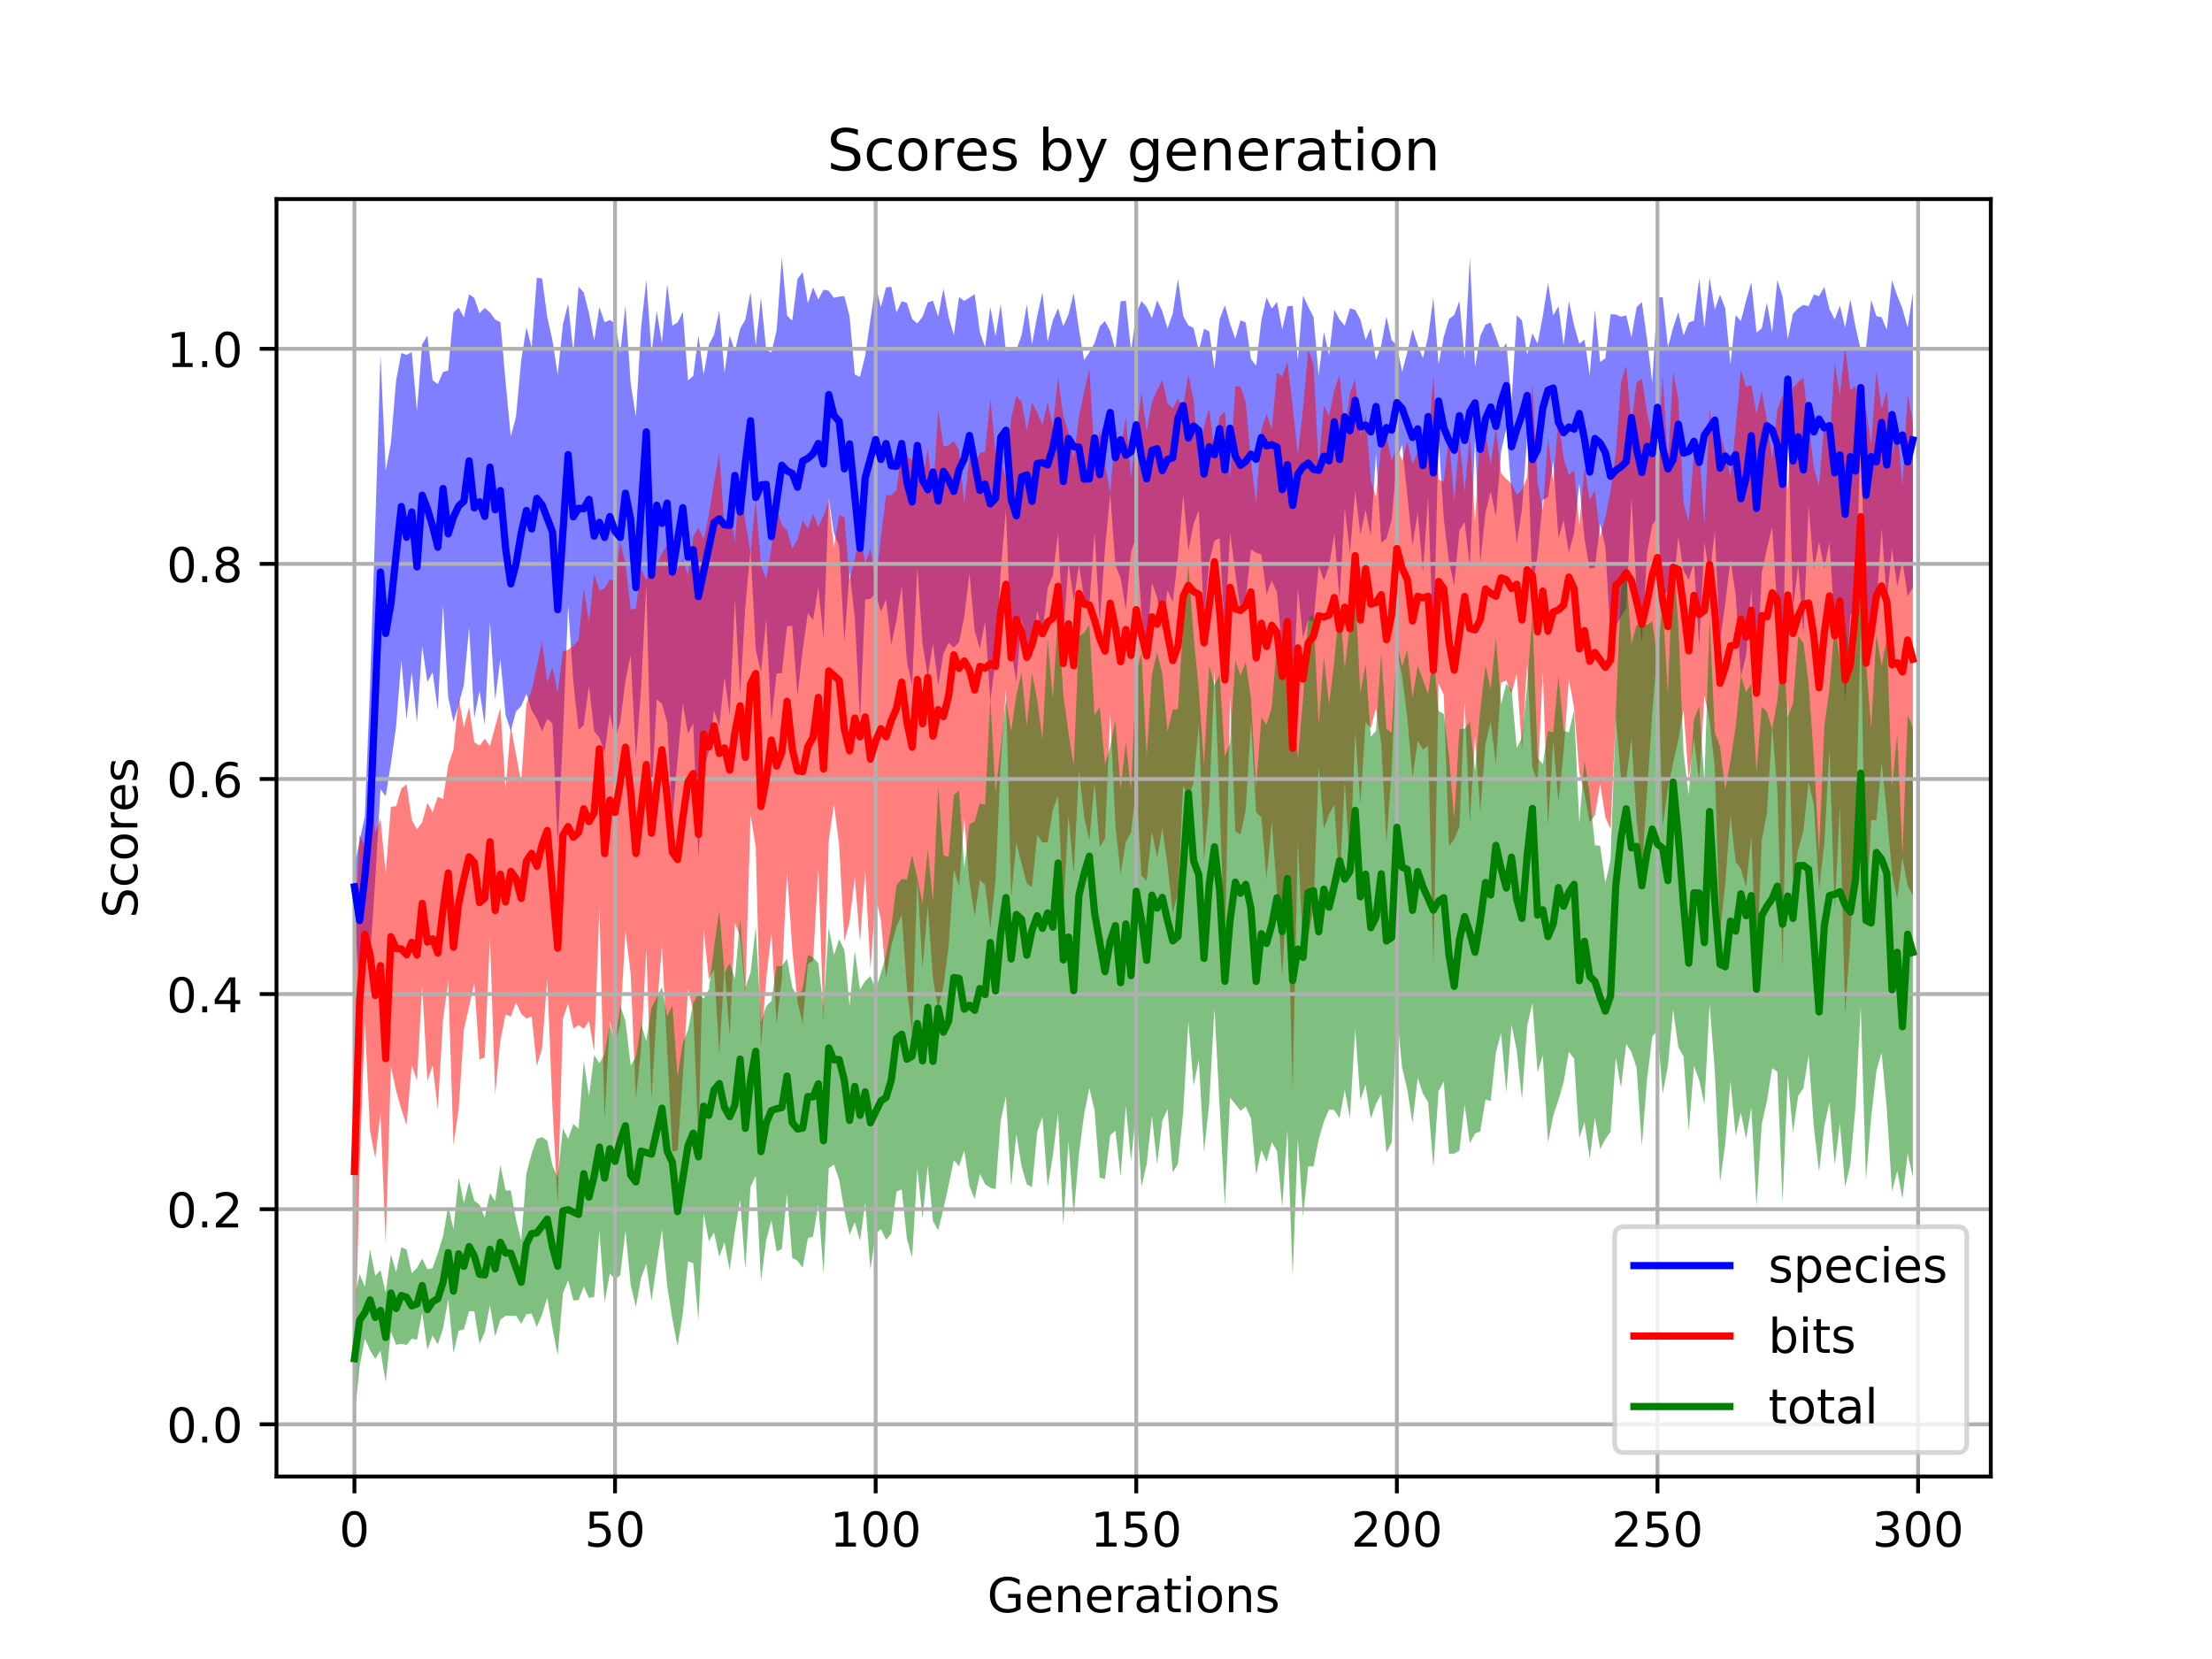 <?xml version="1.0" encoding="utf-8" standalone="no"?>
<!DOCTYPE svg PUBLIC "-//W3C//DTD SVG 1.1//EN"
  "http://www.w3.org/Graphics/SVG/1.1/DTD/svg11.dtd">
<!-- Created with matplotlib (https://matplotlib.org/) -->
<svg height="345.6pt" version="1.1" viewBox="0 0 460.8 345.6" width="460.8pt" xmlns="http://www.w3.org/2000/svg" xmlns:xlink="http://www.w3.org/1999/xlink">
 <defs>
  <style type="text/css">
*{stroke-linecap:butt;stroke-linejoin:round;}
  </style>
 </defs>
 <g id="figure_1">
  <g id="patch_1">
   <path d="M 0 345.6 
L 460.8 345.6 
L 460.8 0 
L 0 0 
z
" style="fill:#ffffff;"/>
  </g>
  <g id="axes_1">
   <g id="patch_2">
    <path d="M 57.6 307.584 
L 414.72 307.584 
L 414.72 41.472 
L 57.6 41.472 
z
" style="fill:#ffffff;"/>
   </g>
   <g id="PolyCollection_1">
    <path clip-path="url(#pcd874e0513)" d="M 73.833 180.77 
L 73.833 188.714 
L 74.919 208.466 
L 76.004 195.214 
L 77.09 199.243 
L 78.176 183.233 
L 79.262 164.426 
L 80.348 165.863 
L 81.433 159.125 
L 82.519 151.237 
L 83.605 137.483 
L 84.691 149.924 
L 85.777 139.957 
L 86.862 150.536 
L 87.948 134.586 
L 89.034 142.093 
L 90.12 140.027 
L 91.206 147.98 
L 92.291 126.034 
L 93.377 145.288 
L 94.463 150.384 
L 95.549 146.718 
L 96.635 142.688 
L 97.72 130.718 
L 98.806 149.557 
L 99.892 143.821 
L 100.978 151.035 
L 102.064 129.535 
L 103.149 145.815 
L 104.235 137.263 
L 105.321 148.892 
L 106.407 152.291 
L 107.493 148.212 
L 108.578 147.083 
L 109.664 144.516 
L 110.75 147.999 
L 111.836 149.78 
L 112.922 152.347 
L 114.007 149.759 
L 115.093 150.68 
L 116.179 175.89 
L 117.265 153.153 
L 118.351 126.147 
L 119.436 142.015 
L 120.522 152.064 
L 121.608 151.022 
L 122.694 142.795 
L 123.78 152.406 
L 124.865 153.634 
L 125.951 156.763 
L 127.037 148.566 
L 128.123 154.017 
L 129.209 150.416 
L 130.294 141.829 
L 131.38 136.457 
L 132.466 157.98 
L 133.552 143.429 
L 134.638 121.665 
L 135.723 166.236 
L 136.809 145.676 
L 137.895 146.616 
L 138.981 150.422 
L 140.067 170.516 
L 141.152 158.102 
L 142.238 146.552 
L 143.324 152.844 
L 144.41 150.695 
L 145.496 178.659 
L 146.581 160.411 
L 147.667 156.509 
L 148.753 148.007 
L 149.839 151.392 
L 150.925 141.023 
L 152.01 149.015 
L 153.096 124.859 
L 154.182 144.835 
L 155.268 126.337 
L 156.354 114.438 
L 157.439 135.355 
L 158.525 140.064 
L 159.611 128.94 
L 160.697 150.109 
L 161.783 140.282 
L 162.868 140.231 
L 163.954 130.433 
L 165.04 130.394 
L 166.126 144.845 
L 167.212 135.422 
L 168.297 127.747 
L 169.383 129.197 
L 170.469 122.38 
L 171.555 132.98 
L 172.641 103.833 
L 173.726 111.112 
L 174.812 113.712 
L 175.898 133.671 
L 176.984 119.081 
L 178.07 128.591 
L 179.155 149.986 
L 180.241 124.899 
L 181.327 124.726 
L 182.413 123.683 
L 183.499 127.38 
L 184.584 124.915 
L 185.67 134.347 
L 186.756 129.143 
L 187.842 122.025 
L 188.928 137.82 
L 190.013 142.71 
L 191.099 118.175 
L 192.185 134.154 
L 193.271 141.067 
L 194.357 134.024 
L 195.442 142.784 
L 196.528 136.247 
L 197.614 133.919 
L 198.7 134.892 
L 199.786 133.788 
L 200.871 128.436 
L 201.957 119.416 
L 203.043 131.455 
L 204.129 135.135 
L 205.215 129.384 
L 206.3 146.029 
L 207.386 137.585 
L 208.472 118.886 
L 209.558 106.043 
L 210.644 135.416 
L 211.729 142.052 
L 212.815 128.846 
L 213.901 134.371 
L 214.987 137.143 
L 216.073 127.268 
L 217.158 131.866 
L 218.244 122.504 
L 219.33 119.841 
L 220.416 110.982 
L 221.502 132.653 
L 222.587 117.153 
L 223.673 125.134 
L 224.759 117.627 
L 225.845 124.634 
L 226.931 126.106 
L 228.016 110.993 
L 229.102 129.778 
L 230.188 114.413 
L 231.274 102.865 
L 232.36 117.738 
L 233.445 120.448 
L 234.531 126.984 
L 235.617 114.99 
L 236.703 111.667 
L 237.789 127.633 
L 238.875 135.548 
L 239.96 121.358 
L 241.046 124.4 
L 242.132 131.257 
L 243.218 122.939 
L 244.304 125.441 
L 245.389 116.129 
L 246.475 103.154 
L 247.561 114.693 
L 248.647 109.164 
L 249.733 106.317 
L 250.818 129.034 
L 251.904 117.052 
L 252.99 112.65 
L 254.076 112.092 
L 255.162 132.223 
L 256.247 110.947 
L 257.333 119.352 
L 258.419 127.16 
L 259.505 125.048 
L 260.591 114.459 
L 261.676 115.146 
L 262.762 115.518 
L 263.848 123.824 
L 264.934 120.977 
L 266.02 123.359 
L 267.105 135.404 
L 268.191 129.736 
L 269.277 146.916 
L 270.363 122.517 
L 271.449 132.912 
L 272.534 129.016 
L 273.62 129.528 
L 274.706 117.805 
L 275.792 120.915 
L 276.878 117.955 
L 277.963 111.199 
L 279.049 124.868 
L 280.135 105.766 
L 281.221 115.223 
L 282.307 102.237 
L 283.392 111.329 
L 284.478 106.252 
L 285.564 111.614 
L 286.65 94.305 
L 287.736 113.08 
L 288.821 112.191 
L 289.907 108.335 
L 290.993 95.834 
L 292.079 92.652 
L 293.165 103.132 
L 294.25 113.687 
L 295.336 106.719 
L 296.422 119.373 
L 297.508 103.417 
L 298.594 135.004 
L 299.679 91.119 
L 300.765 108.012 
L 301.851 117.006 
L 302.937 121.97 
L 304.023 110.482 
L 305.108 108.705 
L 306.194 118.024 
L 307.28 91.307 
L 308.366 117.167 
L 309.452 106.863 
L 310.537 102.355 
L 311.623 107.539 
L 312.709 94.1 
L 313.795 89.209 
L 314.881 102.477 
L 315.966 113.298 
L 317.052 106.066 
L 318.138 90.774 
L 319.224 122.027 
L 320.31 115.632 
L 321.395 104.106 
L 322.481 103.585 
L 323.567 95.944 
L 324.653 112.146 
L 325.739 108.306 
L 326.824 115.177 
L 327.91 110.988 
L 328.996 100.649 
L 330.082 112.292 
L 331.168 118.463 
L 332.253 118.214 
L 333.339 109.121 
L 334.425 113.918 
L 335.511 132.951 
L 336.597 130.422 
L 337.682 128.487 
L 338.768 126.703 
L 339.854 103.688 
L 340.94 123.094 
L 342.026 133.959 
L 343.111 115.242 
L 344.197 109.365 
L 345.283 107.785 
L 346.369 124.573 
L 347.455 123.031 
L 348.54 123.229 
L 349.626 111.71 
L 350.712 118.898 
L 351.798 120.839 
L 352.884 117.077 
L 353.969 134.656 
L 355.055 112.946 
L 356.141 120.181 
L 357.227 110.57 
L 358.313 133.605 
L 359.398 125.762 
L 360.484 116.639 
L 361.57 123.819 
L 362.656 140.889 
L 363.742 136.589 
L 364.827 122.712 
L 365.913 142.508 
L 366.999 119.34 
L 368.085 114.339 
L 369.171 109.759 
L 370.256 127.077 
L 371.342 140.019 
L 372.428 87.274 
L 373.514 126.692 
L 374.6 117.764 
L 375.685 132.301 
L 376.771 105.163 
L 377.857 118.596 
L 378.943 112.893 
L 380.029 118.471 
L 381.114 112.934 
L 382.2 130.45 
L 383.286 125.82 
L 384.372 146.071 
L 385.458 127.933 
L 386.543 128.172 
L 387.629 88.596 
L 388.715 133.788 
L 389.801 127.735 
L 390.887 126.578 
L 391.972 109.944 
L 393.058 125.013 
L 394.144 114.346 
L 395.23 122.238 
L 396.316 116.924 
L 397.401 124.222 
L 398.487 122.34 
L 398.487 60.947 
L 398.487 60.947 
L 397.401 68.286 
L 396.316 64.302 
L 395.23 61.622 
L 394.144 58.375 
L 393.058 68.723 
L 391.972 66.084 
L 390.887 65.849 
L 389.801 62.497 
L 388.715 72.567 
L 387.629 72.887 
L 386.543 68.109 
L 385.458 62.344 
L 384.372 68.223 
L 383.286 63.695 
L 382.2 66.539 
L 381.114 64.402 
L 380.029 59.797 
L 378.943 61.71 
L 377.857 61.357 
L 376.771 63.776 
L 375.685 63.508 
L 374.6 64.224 
L 373.514 65.341 
L 372.428 70.66 
L 371.342 61.819 
L 370.256 58.326 
L 369.171 69.253 
L 368.085 63.042 
L 366.999 68.398 
L 365.913 69.277 
L 364.827 58.819 
L 363.742 62.604 
L 362.656 66.891 
L 361.57 65.635 
L 360.484 75.986 
L 359.398 64.246 
L 358.313 61.38 
L 357.227 64.472 
L 356.141 57.833 
L 355.055 68.341 
L 353.969 57.997 
L 352.884 66.783 
L 351.798 67.194 
L 350.712 69.891 
L 349.626 65.025 
L 348.54 68.267 
L 347.455 72.337 
L 346.369 61.95 
L 345.283 61.898 
L 344.197 79.639 
L 343.111 70.733 
L 342.026 62.896 
L 340.94 64.02 
L 339.854 70.27 
L 338.768 65.689 
L 337.682 65.975 
L 336.597 65.51 
L 335.511 65.479 
L 334.425 74.636 
L 333.339 75.422 
L 332.253 64.467 
L 331.168 78.217 
L 330.082 70.734 
L 328.996 71.624 
L 327.91 67.777 
L 326.824 62.693 
L 325.739 71.961 
L 324.653 63.774 
L 323.567 65.736 
L 322.481 58.936 
L 321.395 65.85 
L 320.31 71.591 
L 319.224 69.46 
L 318.138 73.963 
L 317.052 66.738 
L 315.966 65.679 
L 314.881 83.642 
L 313.795 71.441 
L 312.709 73.207 
L 311.623 70.12 
L 310.537 67.184 
L 309.452 67.632 
L 308.366 70.027 
L 307.28 76.52 
L 306.194 53.568 
L 305.108 74.788 
L 304.023 62.705 
L 302.937 65.61 
L 301.851 66.478 
L 300.765 70.158 
L 299.679 75.965 
L 298.594 62.003 
L 297.508 70.11 
L 296.422 74.614 
L 295.336 71.934 
L 294.25 68.578 
L 293.165 73.371 
L 292.079 77.479 
L 290.993 71.904 
L 289.907 70.874 
L 288.821 65.961 
L 287.736 71.919 
L 286.65 75.073 
L 285.564 68.321 
L 284.478 70.842 
L 283.392 66.554 
L 282.307 64.552 
L 281.221 64.228 
L 280.135 67.869 
L 279.049 66.556 
L 277.963 64.506 
L 276.878 74.06 
L 275.792 69.138 
L 274.706 78.171 
L 273.62 66.027 
L 272.534 63.923 
L 271.449 61.577 
L 270.363 75.028 
L 269.277 63.686 
L 268.191 63.83 
L 267.105 68.612 
L 266.02 62.903 
L 264.934 64.299 
L 263.848 61.972 
L 262.762 66.72 
L 261.676 76.179 
L 260.591 74.788 
L 259.505 67.182 
L 258.419 66.72 
L 257.333 70.585 
L 256.247 67.465 
L 255.162 63.584 
L 254.076 66.499 
L 252.99 76.82 
L 251.904 69.039 
L 250.818 68.484 
L 249.733 73.08 
L 248.647 68.334 
L 247.561 67.779 
L 246.475 65.821 
L 245.389 58.097 
L 244.304 65.311 
L 243.218 68.449 
L 242.132 64.809 
L 241.046 62.561 
L 239.96 66.275 
L 238.875 63.951 
L 237.789 62.716 
L 236.703 65.302 
L 235.617 73.208 
L 234.531 62.647 
L 233.445 62.767 
L 232.36 72.934 
L 231.274 68.99 
L 230.188 66.866 
L 229.102 68 
L 228.016 71.466 
L 226.931 73.384 
L 225.845 74.994 
L 224.759 68.599 
L 223.673 61.033 
L 222.587 65.497 
L 221.502 67.99 
L 220.416 64.222 
L 219.33 66.699 
L 218.244 71.214 
L 217.158 60.894 
L 216.073 65.847 
L 214.987 71.73 
L 213.901 63.464 
L 212.815 69.85 
L 211.729 72.87 
L 210.644 72.713 
L 209.558 73.204 
L 208.472 63.352 
L 207.386 70.051 
L 206.3 63.945 
L 205.215 72.301 
L 204.129 69.212 
L 203.043 61.278 
L 201.957 62.007 
L 200.871 62.684 
L 199.786 61.893 
L 198.7 69.85 
L 197.614 65.983 
L 196.528 60.115 
L 195.442 65.972 
L 194.357 62.643 
L 193.271 63.003 
L 192.185 65.963 
L 191.099 67.388 
L 190.013 66.449 
L 188.928 63.095 
L 187.842 62.749 
L 186.756 65.104 
L 185.67 59.757 
L 184.584 59.859 
L 183.499 64.026 
L 182.413 59.406 
L 181.327 66.545 
L 180.241 74.116 
L 179.155 78.486 
L 178.07 78.014 
L 176.984 65.873 
L 175.898 61.687 
L 174.812 61.787 
L 173.726 62.057 
L 172.641 60.562 
L 171.555 60.353 
L 170.469 62.394 
L 169.383 59.825 
L 168.297 63.211 
L 167.212 56.675 
L 166.126 58.14 
L 165.04 66.81 
L 163.954 65.741 
L 162.868 53.604 
L 161.783 68.833 
L 160.697 73.452 
L 159.611 72.88 
L 158.525 61.998 
L 157.439 71.923 
L 156.354 60.864 
L 155.268 66.575 
L 154.182 68.465 
L 153.096 73.187 
L 152.01 69.885 
L 150.925 77.689 
L 149.839 64.739 
L 148.753 69.729 
L 147.667 71.801 
L 146.581 78.116 
L 145.496 69.914 
L 144.41 78.306 
L 143.324 79.249 
L 142.238 64.974 
L 141.152 67.17 
L 140.067 67.85 
L 138.981 59.15 
L 137.895 71.424 
L 136.809 64.837 
L 135.723 73.456 
L 134.638 58.271 
L 133.552 68.267 
L 132.466 86.829 
L 131.38 79.89 
L 130.294 63.639 
L 129.209 73.512 
L 128.123 67.339 
L 127.037 66.67 
L 125.951 67.138 
L 124.865 63.976 
L 123.78 70.976 
L 122.694 65.254 
L 121.608 60.951 
L 120.522 59.712 
L 119.436 73.31 
L 118.351 63.261 
L 117.265 67.594 
L 116.179 78.123 
L 115.093 70.918 
L 114.007 66.103 
L 112.922 58.004 
L 111.836 57.856 
L 110.75 72.372 
L 109.664 68.147 
L 108.578 75.089 
L 107.493 86.802 
L 106.407 90.977 
L 105.321 79.526 
L 104.235 67.12 
L 103.149 66.571 
L 102.064 65.079 
L 100.978 64.138 
L 99.892 65.24 
L 98.806 62.085 
L 97.72 61.288 
L 96.635 66.131 
L 95.549 64.1 
L 94.463 65.076 
L 93.377 77.135 
L 92.291 77.498 
L 91.206 80.008 
L 90.12 79.196 
L 89.034 69.916 
L 87.948 71.723 
L 86.862 85.661 
L 85.777 73.351 
L 84.691 73.924 
L 83.605 73.54 
L 82.519 79.287 
L 81.433 92.324 
L 80.348 98.061 
L 79.262 73.939 
L 78.176 109.414 
L 77.09 142.72 
L 76.004 170.031 
L 74.919 175.088 
L 73.833 180.77 
z
" style="fill:#0000ff;fill-opacity:0.5;"/>
   </g>
   <g id="PolyCollection_2">
    <path clip-path="url(#pcd874e0513)" d="M 73.833 196.655 
L 73.833 291.45 
L 74.919 242.932 
L 76.004 212.945 
L 77.09 235.659 
L 78.176 241.303 
L 79.262 231.763 
L 80.348 259.213 
L 81.433 222.181 
L 82.519 227.224 
L 83.605 231.075 
L 84.691 234.415 
L 85.777 221.84 
L 86.862 225.118 
L 87.948 205.127 
L 89.034 225.275 
L 90.12 221.94 
L 91.206 231.069 
L 92.291 212.445 
L 93.377 204.326 
L 94.463 238.534 
L 95.549 231.101 
L 96.635 214.452 
L 97.72 209.714 
L 98.806 204.769 
L 99.892 220.696 
L 100.978 220.284 
L 102.064 195.242 
L 103.149 228.005 
L 104.235 216.721 
L 105.321 211.32 
L 106.407 211.801 
L 107.493 208.83 
L 108.578 211.202 
L 109.664 212.183 
L 110.75 211.728 
L 111.836 222.13 
L 112.922 218.334 
L 114.007 203.869 
L 115.093 230.814 
L 116.179 250.753 
L 117.265 212.226 
L 118.351 209.037 
L 119.436 214.277 
L 120.522 213.505 
L 121.608 214.328 
L 122.694 212.698 
L 123.78 219.042 
L 124.865 188.94 
L 125.951 233.037 
L 127.037 212.63 
L 128.123 217.588 
L 129.209 213.18 
L 130.294 193.939 
L 131.38 202.823 
L 132.466 228.848 
L 133.552 218.432 
L 134.638 197.716 
L 135.723 229.034 
L 136.809 210.563 
L 137.895 197.067 
L 138.981 218.64 
L 140.067 239.832 
L 141.152 239.664 
L 142.238 224.347 
L 143.324 205.947 
L 144.41 210.441 
L 145.496 237.685 
L 146.581 193.446 
L 147.667 204.032 
L 148.753 201.912 
L 149.839 219.601 
L 150.925 201.601 
L 152.01 215.764 
L 153.096 192.277 
L 154.182 195.042 
L 155.268 206.944 
L 156.354 169.769 
L 157.439 176.492 
L 158.525 218.176 
L 159.611 204.006 
L 160.697 194.219 
L 161.783 213.243 
L 162.868 204.005 
L 163.954 181.718 
L 165.04 197.645 
L 166.126 208.702 
L 167.212 213.171 
L 168.297 200.83 
L 169.383 200.165 
L 170.469 180.807 
L 171.555 212.936 
L 172.641 175.125 
L 173.726 167.536 
L 174.812 176.094 
L 175.898 196.101 
L 176.984 191.937 
L 178.07 182.741 
L 179.155 196.341 
L 180.241 181.282 
L 181.327 201.917 
L 182.413 186.942 
L 183.499 191.559 
L 184.584 203.828 
L 185.67 197.028 
L 186.756 193.029 
L 187.842 190.591 
L 188.928 205.698 
L 190.013 215.495 
L 191.099 183.089 
L 192.185 201.724 
L 193.271 188.746 
L 194.357 203.876 
L 195.442 210.155 
L 196.528 205.524 
L 197.614 197.143 
L 198.7 180.949 
L 199.786 184.698 
L 200.871 170.456 
L 201.957 183.754 
L 203.043 190.811 
L 204.129 183.323 
L 205.215 184.28 
L 206.3 193.474 
L 207.386 183.376 
L 208.472 158.666 
L 209.558 143.64 
L 210.644 186.967 
L 211.729 175.573 
L 212.815 179.874 
L 213.901 184.103 
L 214.987 184.755 
L 216.073 173.875 
L 217.158 175.521 
L 218.244 175.461 
L 219.33 168.705 
L 220.416 165.725 
L 221.502 189.741 
L 222.587 169.872 
L 223.673 182.047 
L 224.759 160.429 
L 225.845 170.092 
L 226.931 175.087 
L 228.016 162.996 
L 229.102 176.457 
L 230.188 174.755 
L 231.274 148.591 
L 232.36 171.966 
L 233.445 182.05 
L 234.531 175.347 
L 235.617 173.441 
L 236.703 163.891 
L 237.789 182.444 
L 238.875 183.484 
L 239.96 173.207 
L 241.046 178.741 
L 242.132 172.541 
L 243.218 180.216 
L 244.304 190.127 
L 245.389 186.132 
L 246.475 163.673 
L 247.561 165.892 
L 248.647 163.089 
L 249.733 150.965 
L 250.818 179.088 
L 251.904 167.204 
L 252.99 139.765 
L 254.076 167.595 
L 255.162 197.588 
L 256.247 144.91 
L 257.333 173.159 
L 258.419 173.82 
L 259.505 168.741 
L 260.591 150.477 
L 261.676 169.273 
L 262.762 170.24 
L 263.848 183.123 
L 264.934 171.132 
L 266.02 185.959 
L 267.105 203.388 
L 268.191 183.543 
L 269.277 227.31 
L 270.363 175.156 
L 271.449 197.826 
L 272.534 194.969 
L 273.62 189.171 
L 274.706 159.665 
L 275.792 172.641 
L 276.878 169.596 
L 277.963 167.667 
L 279.049 184.193 
L 280.135 162.981 
L 281.221 180.186 
L 282.307 152.519 
L 283.392 167.53 
L 284.478 150.424 
L 285.564 151.664 
L 286.65 147.494 
L 287.736 154.816 
L 288.821 175.712 
L 289.907 160.247 
L 290.993 135.579 
L 292.079 140.769 
L 293.165 149.423 
L 294.25 162.088 
L 295.336 154.293 
L 296.422 156.147 
L 297.508 155.304 
L 298.594 201.163 
L 299.679 142.412 
L 300.765 144.735 
L 301.851 176.295 
L 302.937 174.783 
L 304.023 172.284 
L 305.108 146.053 
L 306.194 171.365 
L 307.28 153.36 
L 308.366 169.207 
L 309.452 154.904 
L 310.537 150.335 
L 311.623 159.217 
L 312.709 142.203 
L 313.795 141.726 
L 314.881 144.474 
L 315.966 140.313 
L 317.052 156.221 
L 318.138 137.993 
L 319.224 159.951 
L 320.31 162.795 
L 321.395 139.785 
L 322.481 172.015 
L 323.567 154.398 
L 324.653 166.987 
L 325.739 156.547 
L 326.824 141.499 
L 327.91 147.427 
L 328.996 160.865 
L 330.082 165.335 
L 331.168 171.343 
L 332.253 169.753 
L 333.339 163.357 
L 334.425 170.236 
L 335.511 172.721 
L 336.597 149.279 
L 337.682 162.228 
L 338.768 162.396 
L 339.854 153.864 
L 340.94 170.855 
L 342.026 181.226 
L 343.111 164.959 
L 344.197 148.714 
L 345.283 134.931 
L 346.369 172.132 
L 347.455 164.234 
L 348.54 158.905 
L 349.626 154.116 
L 350.712 147.994 
L 351.798 162.485 
L 352.884 153.855 
L 353.969 162.893 
L 355.055 144.849 
L 356.141 150.12 
L 357.227 159.893 
L 358.313 194.347 
L 359.398 184.056 
L 360.484 169.731 
L 361.57 179.545 
L 362.656 180.983 
L 363.742 184.824 
L 364.827 174.017 
L 365.913 202.64 
L 366.999 175.049 
L 368.085 169.389 
L 369.171 151.385 
L 370.256 164.487 
L 371.342 201.437 
L 372.428 145.719 
L 373.514 183.172 
L 374.6 177.059 
L 375.685 173.066 
L 376.771 162.949 
L 377.857 167.644 
L 378.943 185.231 
L 380.029 175.868 
L 381.114 155.999 
L 382.2 189.398 
L 383.286 167.857 
L 384.372 211.118 
L 385.458 195.88 
L 386.543 174.094 
L 387.629 130.288 
L 388.715 191.339 
L 389.801 170.843 
L 390.887 170.85 
L 391.972 158.848 
L 393.058 169.221 
L 394.144 182.119 
L 395.23 187.201 
L 396.316 178.749 
L 397.401 184.503 
L 398.487 186.569 
L 398.487 88.098 
L 398.487 88.098 
L 397.401 82.098 
L 396.316 101.181 
L 395.23 88.888 
L 394.144 94.848 
L 393.058 81.35 
L 391.972 85.271 
L 390.887 77.29 
L 389.801 92.627 
L 388.715 84.971 
L 387.629 85.028 
L 386.543 80.343 
L 385.458 81.332 
L 384.372 72.2 
L 383.286 82.487 
L 382.2 75.524 
L 381.114 92.284 
L 380.029 87.961 
L 378.943 101.265 
L 377.857 97.374 
L 376.771 88.286 
L 375.685 78.709 
L 374.6 79.561 
L 373.514 80.764 
L 372.428 102.197 
L 371.342 82.263 
L 370.256 85.326 
L 369.171 95.608 
L 368.085 87.599 
L 366.999 81.47 
L 365.913 86.192 
L 364.827 80.187 
L 363.742 80.577 
L 362.656 77.014 
L 361.57 89.238 
L 360.484 99.331 
L 359.398 94.178 
L 358.313 90.342 
L 357.227 94.909 
L 356.141 85.051 
L 355.055 109.493 
L 353.969 93.113 
L 352.884 94.172 
L 351.798 108.664 
L 350.712 104.776 
L 349.626 83.15 
L 348.54 77.465 
L 347.455 96.84 
L 346.369 78.204 
L 345.283 97.335 
L 344.197 90.913 
L 343.111 85.875 
L 342.026 78.88 
L 340.94 79.663 
L 339.854 88.075 
L 338.768 76.221 
L 337.682 79.699 
L 336.597 94.47 
L 335.511 102.309 
L 334.425 107.822 
L 333.339 111.796 
L 332.253 102.121 
L 331.168 104.152 
L 330.082 97.375 
L 328.996 109.452 
L 327.91 97.927 
L 326.824 98.942 
L 325.739 95.557 
L 324.653 87.127 
L 323.567 100.571 
L 322.481 90.967 
L 321.395 106.486 
L 320.31 100.427 
L 319.224 79.789 
L 318.138 99.406 
L 317.052 102.067 
L 315.966 103.085 
L 314.881 100.704 
L 313.795 99.794 
L 312.709 98.561 
L 311.623 89.24 
L 310.537 96.849 
L 309.452 90.458 
L 308.366 88.928 
L 307.28 109.059 
L 306.194 90.504 
L 305.108 102.439 
L 304.023 91.545 
L 302.937 104.43 
L 301.851 91.059 
L 300.765 100.507 
L 299.679 99.825 
L 298.594 78.068 
L 297.508 93.116 
L 296.422 92.937 
L 295.336 94.181 
L 294.25 96.663 
L 293.165 91.978 
L 292.079 95.912 
L 290.993 92.929 
L 289.907 96.024 
L 288.821 90.799 
L 287.736 92.936 
L 286.65 103.525 
L 285.564 100.043 
L 284.478 86.526 
L 283.392 90.778 
L 282.307 78.97 
L 281.221 81.797 
L 280.135 89.956 
L 279.049 78.076 
L 277.963 81.274 
L 276.878 86.693 
L 275.792 84.425 
L 274.706 96.929 
L 273.62 75.961 
L 272.534 72.838 
L 271.449 85.115 
L 270.363 94.779 
L 269.277 84.464 
L 268.191 75.417 
L 267.105 78.46 
L 266.02 77.589 
L 264.934 89.417 
L 263.848 86.232 
L 262.762 89.418 
L 261.676 104.826 
L 260.591 96.134 
L 259.505 83.736 
L 258.419 80.504 
L 257.333 80.495 
L 256.247 99.789 
L 255.162 85.688 
L 254.076 86.794 
L 252.99 94.263 
L 251.904 85.076 
L 250.818 88.786 
L 249.733 96.661 
L 248.647 83.396 
L 247.561 78.006 
L 246.475 84.742 
L 245.389 83.056 
L 244.304 85.071 
L 243.218 84.061 
L 242.132 79.112 
L 241.046 81.312 
L 239.96 83.775 
L 238.875 89.748 
L 237.789 81.827 
L 236.703 90.11 
L 235.617 99.625 
L 234.531 86.911 
L 233.445 93.656 
L 232.36 89.562 
L 231.274 102.741 
L 230.188 96.518 
L 229.102 89.636 
L 228.016 95.323 
L 226.931 76.948 
L 225.845 81.585 
L 224.759 86.814 
L 223.673 95.361 
L 222.587 90.026 
L 221.502 86.724 
L 220.416 78.52 
L 219.33 88.836 
L 218.244 83.713 
L 217.158 88.541 
L 216.073 85.873 
L 214.987 83.902 
L 213.901 89.767 
L 212.815 83.664 
L 211.729 82.454 
L 210.644 87.108 
L 209.558 99.784 
L 208.472 95.855 
L 207.386 94.242 
L 206.3 83.063 
L 205.215 94.091 
L 204.129 94.313 
L 203.043 96.689 
L 201.957 95.447 
L 200.871 104.939 
L 199.786 93.792 
L 198.7 91.871 
L 197.614 92.794 
L 196.528 93.034 
L 195.442 85.476 
L 194.357 102.814 
L 193.271 93.478 
L 192.185 99.851 
L 191.099 100.032 
L 190.013 95.819 
L 188.928 95.101 
L 187.842 93.599 
L 186.756 102.118 
L 185.67 103.161 
L 184.584 103.167 
L 183.499 112.024 
L 182.413 121.809 
L 181.327 114.337 
L 180.241 117.402 
L 179.155 110.647 
L 178.07 116.403 
L 176.984 120.876 
L 175.898 107.762 
L 174.812 107.289 
L 173.726 113.923 
L 172.641 104.393 
L 171.555 107.459 
L 170.469 109.734 
L 169.383 106.991 
L 168.297 110.215 
L 167.212 108.33 
L 166.126 112.44 
L 165.04 114.309 
L 163.954 110.471 
L 162.868 109.364 
L 161.783 105.915 
L 160.697 114.114 
L 159.611 120.62 
L 158.525 117.83 
L 157.439 104.113 
L 156.354 115.252 
L 155.268 108.606 
L 154.182 99.029 
L 153.096 112.973 
L 152.01 105.086 
L 150.925 109.999 
L 149.839 94.318 
L 148.753 100.506 
L 147.667 107.192 
L 146.581 112.384 
L 145.496 109.936 
L 144.41 111.83 
L 143.324 119.808 
L 142.238 116.445 
L 141.152 118.448 
L 140.067 115.263 
L 138.981 113.501 
L 137.895 115.287 
L 136.809 117.623 
L 135.723 118.103 
L 134.638 120.821 
L 133.552 118.602 
L 132.466 126.767 
L 131.38 126.971 
L 130.294 117.369 
L 129.209 112.807 
L 128.123 120.915 
L 127.037 120.694 
L 125.951 122.577 
L 124.865 123.055 
L 123.78 119.545 
L 122.694 129.612 
L 121.608 122.622 
L 120.522 133.375 
L 119.436 134.545 
L 118.351 135.351 
L 117.265 135.73 
L 116.179 144.299 
L 115.093 139.02 
L 114.007 142.115 
L 112.922 133.642 
L 111.836 138.784 
L 110.75 143.791 
L 109.664 146.568 
L 108.578 163.095 
L 107.493 157.205 
L 106.407 151.234 
L 105.321 164.471 
L 104.235 147.497 
L 103.149 151.335 
L 102.064 155.468 
L 100.978 153.893 
L 99.892 155.357 
L 98.806 154.603 
L 97.72 147.263 
L 96.635 151.564 
L 95.549 145.299 
L 94.463 156.136 
L 93.377 159.39 
L 92.291 166.441 
L 91.206 165.985 
L 90.12 169.193 
L 89.034 167.233 
L 87.948 171.279 
L 86.862 172.778 
L 85.777 170.751 
L 84.691 163.362 
L 83.605 164.282 
L 82.519 167.972 
L 81.433 168.068 
L 80.348 181.843 
L 79.262 170.536 
L 78.176 173.436 
L 77.09 162.189 
L 76.004 176.289 
L 74.919 173.879 
L 73.833 196.655 
z
" style="fill:#ff0000;fill-opacity:0.5;"/>
   </g>
   <g id="PolyCollection_3">
    <path clip-path="url(#pcd874e0513)" d="M 73.833 270.608 
L 73.833 295.488 
L 74.919 284.615 
L 76.004 278.844 
L 77.09 281.279 
L 78.176 283.094 
L 79.262 281.374 
L 80.348 287.946 
L 81.433 277.415 
L 82.519 280.132 
L 83.605 279.95 
L 84.691 280.188 
L 85.777 278.858 
L 86.862 279.131 
L 87.948 273.433 
L 89.034 281.202 
L 90.12 278.184 
L 91.206 280.068 
L 92.291 276.786 
L 93.377 270.654 
L 94.463 281.853 
L 95.549 277.209 
L 96.635 276.952 
L 97.72 273.131 
L 98.806 273.145 
L 99.892 279.946 
L 100.978 277.516 
L 102.064 271.924 
L 103.149 278.419 
L 104.235 274.906 
L 105.321 274.089 
L 106.407 274.09 
L 107.493 274.08 
L 108.578 275.767 
L 109.664 273.777 
L 110.75 273.645 
L 111.836 276.428 
L 112.922 273.84 
L 114.007 270.312 
L 115.093 276.752 
L 116.179 282.319 
L 117.265 269.461 
L 118.351 266.705 
L 119.436 270.921 
L 120.522 270.826 
L 121.608 267.997 
L 122.694 270.402 
L 123.78 270.185 
L 124.865 256.365 
L 125.951 271.34 
L 127.037 265.263 
L 128.123 266.543 
L 129.209 265.648 
L 130.294 256.337 
L 131.38 267.63 
L 132.466 272.288 
L 133.552 266.171 
L 134.638 263.26 
L 135.723 270.951 
L 136.809 263.33 
L 137.895 256.114 
L 138.981 267.901 
L 140.067 274.758 
L 141.152 280.454 
L 142.238 273.72 
L 143.324 262.758 
L 144.41 263.142 
L 145.496 274.982 
L 146.581 252.799 
L 147.667 258.581 
L 148.753 256.759 
L 149.839 261.855 
L 150.925 258.785 
L 152.01 264.594 
L 153.096 256.5 
L 154.182 249.953 
L 155.268 264.311 
L 156.354 247.242 
L 157.439 244.965 
L 158.525 266.824 
L 159.611 258.373 
L 160.697 254.218 
L 161.783 260.676 
L 162.868 260.194 
L 163.954 248.574 
L 165.04 262.032 
L 166.126 262.652 
L 167.212 264.103 
L 168.297 257.941 
L 169.383 257.562 
L 170.469 250.869 
L 171.555 265.295 
L 172.641 243.378 
L 173.726 242.597 
L 174.812 245.766 
L 175.898 252.299 
L 176.984 257.232 
L 178.07 254.574 
L 179.155 258.517 
L 180.241 250.553 
L 181.327 264.449 
L 182.413 257.044 
L 183.499 256 
L 184.584 258.285 
L 185.67 256.967 
L 186.756 248.267 
L 187.842 247.749 
L 188.928 258.069 
L 190.013 261.931 
L 191.099 243.485 
L 192.185 253.791 
L 193.271 242.829 
L 194.357 254.361 
L 195.442 256.283 
L 196.528 251.889 
L 197.614 246.954 
L 198.7 241.665 
L 199.786 242.989 
L 200.871 239.653 
L 201.957 247.082 
L 203.043 249.82 
L 204.129 244.513 
L 205.215 246.704 
L 206.3 247.426 
L 207.386 247.726 
L 208.472 233.407 
L 209.558 228.392 
L 210.644 247.159 
L 211.729 236.267 
L 212.815 242.961 
L 213.901 246.729 
L 214.987 247.316 
L 216.073 235.775 
L 217.158 232.648 
L 218.244 247.274 
L 219.33 240.771 
L 220.416 231.799 
L 221.502 255.3 
L 222.587 237.755 
L 223.673 253.194 
L 224.759 240.385 
L 225.845 232.124 
L 226.931 226.65 
L 228.016 231.274 
L 229.102 245.331 
L 230.188 245.607 
L 231.274 236.526 
L 232.36 235.549 
L 233.445 245.041 
L 234.531 230.368 
L 235.617 241.851 
L 236.703 231.132 
L 237.789 247.208 
L 238.875 242.518 
L 239.96 232.431 
L 241.046 242.548 
L 242.132 233.481 
L 243.218 231.08 
L 244.304 244.215 
L 245.389 242.464 
L 246.475 231.828 
L 247.561 212.781 
L 248.647 226.224 
L 249.733 220.732 
L 250.818 240.016 
L 251.904 229.879 
L 252.99 210.004 
L 254.076 230.556 
L 255.162 251.242 
L 256.247 228.667 
L 257.333 229.995 
L 258.419 231.405 
L 259.505 230.533 
L 260.591 232.928 
L 261.676 244.708 
L 262.762 239.541 
L 263.848 242.058 
L 264.934 237.916 
L 266.02 239.778 
L 267.105 251.512 
L 268.191 235.372 
L 269.277 265.863 
L 270.363 237.161 
L 271.449 253.42 
L 272.534 242.959 
L 273.62 243.013 
L 274.706 237.369 
L 275.792 233.608 
L 276.878 231.106 
L 277.963 231.245 
L 279.049 232.992 
L 280.135 227.036 
L 281.221 232.926 
L 282.307 214.299 
L 283.392 229.159 
L 284.478 225.966 
L 285.564 233.071 
L 286.65 229.933 
L 287.736 227.94 
L 288.821 240.141 
L 289.907 238.001 
L 290.993 211.187 
L 292.079 222.414 
L 293.165 226.937 
L 294.25 233.946 
L 295.336 224.465 
L 296.422 227.826 
L 297.508 229.608 
L 298.594 243.205 
L 299.679 227.327 
L 300.765 225.29 
L 301.851 240.328 
L 302.937 240.311 
L 304.023 239.683 
L 305.108 230.091 
L 306.194 238.157 
L 307.28 236.111 
L 308.366 235.698 
L 309.452 229.048 
L 310.537 229.365 
L 311.623 219.261 
L 312.709 215.205 
L 313.795 227.569 
L 314.881 213.447 
L 315.966 218.841 
L 317.052 229.023 
L 318.138 213.755 
L 319.224 208.92 
L 320.31 223.382 
L 321.395 219.826 
L 322.481 238 
L 323.567 232.427 
L 324.653 229.142 
L 325.739 225.403 
L 326.824 219.077 
L 327.91 220.569 
L 328.996 237.118 
L 330.082 233.756 
L 331.168 241.377 
L 332.253 232.839 
L 333.339 239.365 
L 334.425 237.307 
L 335.511 235.782 
L 336.597 220.255 
L 337.682 226.572 
L 338.768 217.46 
L 339.854 219.154 
L 340.94 222.434 
L 342.026 238.793 
L 343.111 224.819 
L 344.197 215.986 
L 345.283 214.607 
L 346.369 227.858 
L 347.455 222.067 
L 348.54 210.322 
L 349.626 218.13 
L 350.712 220.082 
L 351.798 235.611 
L 352.884 222.04 
L 353.969 224.989 
L 355.055 230.086 
L 356.141 209.215 
L 357.227 223.088 
L 358.313 246.292 
L 359.398 238.275 
L 360.484 225.176 
L 361.57 236.58 
L 362.656 231.741 
L 363.742 237.278 
L 364.827 230.674 
L 365.913 251.322 
L 366.999 234.191 
L 368.085 229.327 
L 369.171 222.494 
L 370.256 223.261 
L 371.342 250.559 
L 372.428 223.98 
L 373.514 235.99 
L 374.6 228.249 
L 375.685 226.685 
L 376.771 219.817 
L 377.857 234.791 
L 378.943 244.099 
L 380.029 234.615 
L 381.114 229.611 
L 382.2 242.691 
L 383.286 234.065 
L 384.372 247.194 
L 385.458 242.658 
L 386.543 230.457 
L 387.629 209.722 
L 388.715 245.836 
L 389.801 232.745 
L 390.887 223.111 
L 391.972 219.26 
L 393.058 231.015 
L 394.144 248.207 
L 395.23 243.911 
L 396.316 249.76 
L 397.401 240.252 
L 398.487 245.285 
L 398.487 151.488 
L 398.487 151.488 
L 397.401 148.939 
L 396.316 178.038 
L 395.23 152.826 
L 394.144 164.159 
L 393.058 132.923 
L 391.972 138.727 
L 390.887 132.044 
L 389.801 151.804 
L 388.715 137.656 
L 387.629 112.399 
L 386.543 136.097 
L 385.458 137.375 
L 384.372 129.845 
L 383.286 137.453 
L 382.2 129.922 
L 381.114 143.504 
L 380.029 151.296 
L 378.943 177.534 
L 377.857 157.896 
L 376.771 142.364 
L 375.685 133.868 
L 374.6 132.438 
L 373.514 146.641 
L 372.428 149.359 
L 371.342 134.528 
L 370.256 145.927 
L 369.171 151.964 
L 368.085 148.25 
L 366.999 147.262 
L 365.913 160.847 
L 364.827 142.44 
L 363.742 144.215 
L 362.656 140.62 
L 361.57 151.389 
L 360.484 158.62 
L 359.398 164.503 
L 358.313 155.485 
L 357.227 152.607 
L 356.141 128.875 
L 355.055 162.652 
L 353.969 147.103 
L 352.884 149.929 
L 351.798 165.69 
L 350.712 156.724 
L 349.626 130.429 
L 348.54 115.546 
L 347.455 144.845 
L 346.369 125.484 
L 345.283 137.125 
L 344.197 129.419 
L 343.111 130.174 
L 342.026 130.27 
L 340.94 130.193 
L 339.854 134.101 
L 338.768 119.502 
L 337.682 122.632 
L 336.597 148.737 
L 335.511 179.133 
L 334.425 183.961 
L 333.339 176.199 
L 332.253 176.052 
L 331.168 165.466 
L 330.082 158.438 
L 328.996 171.52 
L 327.91 147.884 
L 326.824 152.596 
L 325.739 152.154 
L 324.653 140.657 
L 323.567 152.607 
L 322.481 152.226 
L 321.395 159.224 
L 320.31 157.882 
L 319.224 127.899 
L 318.138 142.739 
L 317.052 153.668 
L 315.966 155.831 
L 314.881 143.667 
L 313.795 142.427 
L 312.709 146.66 
L 311.623 132.954 
L 310.537 143.518 
L 309.452 138.636 
L 308.366 147.919 
L 307.28 160.644 
L 306.194 150.372 
L 305.108 151.788 
L 304.023 151.91 
L 302.937 170.622 
L 301.851 157.502 
L 300.765 148.72 
L 299.679 148.117 
L 298.594 136.021 
L 297.508 144.671 
L 296.422 141.614 
L 295.336 138.683 
L 294.25 145.334 
L 293.165 135.28 
L 292.079 138.889 
L 290.993 133.482 
L 289.907 152.57 
L 288.821 151.918 
L 287.736 136.105 
L 286.65 152.25 
L 285.564 153.467 
L 284.478 138.223 
L 283.392 144.493 
L 282.307 123.309 
L 281.221 130.133 
L 280.135 139.285 
L 279.049 125.64 
L 277.963 137.729 
L 276.878 146.847 
L 275.792 136.835 
L 274.706 150.837 
L 273.62 128.04 
L 272.534 128.864 
L 271.449 145.486 
L 270.363 158.232 
L 269.277 142.65 
L 268.191 130.663 
L 267.105 136.64 
L 266.02 134.268 
L 264.934 147.351 
L 263.848 151.005 
L 262.762 149.471 
L 261.676 164.199 
L 260.591 145.455 
L 259.505 137.903 
L 258.419 140.777 
L 257.333 137.527 
L 256.247 154.735 
L 255.162 157.611 
L 254.076 140.443 
L 252.99 142.803 
L 251.904 138.575 
L 250.818 159.284 
L 249.733 143.725 
L 248.647 132.408 
L 247.561 117.676 
L 246.475 130.316 
L 245.389 147.75 
L 244.304 147.791 
L 243.218 152.412 
L 242.132 140.422 
L 241.046 135.818 
L 239.96 140.522 
L 238.875 157.606 
L 237.789 136.105 
L 236.703 140.172 
L 235.617 164.618 
L 234.531 154.575 
L 233.445 164.403 
L 232.36 150.076 
L 231.274 155.615 
L 230.188 159.214 
L 229.102 147.283 
L 228.016 148.989 
L 226.931 130.1 
L 225.845 131.814 
L 224.759 132.603 
L 223.673 159.559 
L 222.587 152.655 
L 221.502 144.647 
L 220.416 127.747 
L 219.33 145.514 
L 218.244 133.094 
L 217.158 154.142 
L 216.073 145.77 
L 214.987 140.257 
L 213.901 151.281 
L 212.815 140.06 
L 211.729 144.733 
L 210.644 152.392 
L 209.558 145.563 
L 208.472 155.731 
L 207.386 165.124 
L 206.3 145.278 
L 205.215 167.688 
L 204.129 167.334 
L 203.043 171.114 
L 201.957 171.737 
L 200.871 180.815 
L 199.786 164.61 
L 198.7 165.611 
L 197.614 178.532 
L 196.528 178.168 
L 195.442 163.772 
L 194.357 187.865 
L 193.271 176.814 
L 192.185 188.221 
L 191.099 182.916 
L 190.013 178.127 
L 188.928 183.262 
L 187.842 183.114 
L 186.756 184.425 
L 185.67 193.056 
L 184.584 198.979 
L 183.499 202.699 
L 182.413 206.153 
L 181.327 203.337 
L 180.241 204.345 
L 179.155 206.168 
L 178.07 198.048 
L 176.984 209.585 
L 175.898 197.886 
L 174.812 195.655 
L 173.726 198.985 
L 172.641 193.185 
L 171.555 209.983 
L 170.469 200.678 
L 169.383 199.451 
L 168.297 198.893 
L 167.212 205.905 
L 166.126 207.733 
L 165.04 205.646 
L 163.954 199.729 
L 162.868 201.282 
L 161.783 201.249 
L 160.697 208.513 
L 159.611 209.609 
L 158.525 212.952 
L 157.439 193.05 
L 156.354 202.566 
L 155.268 205.787 
L 154.182 191.324 
L 153.096 203.866 
L 152.01 200.647 
L 150.925 202.638 
L 149.839 189.603 
L 148.753 197.333 
L 147.667 206.104 
L 146.581 208.032 
L 145.496 207.017 
L 144.41 208.946 
L 143.324 214.599 
L 142.238 217.276 
L 141.152 224.362 
L 140.067 209.446 
L 138.981 211.75 
L 137.895 205.595 
L 136.809 207.843 
L 135.723 209.901 
L 134.638 216.857 
L 133.552 213.408 
L 132.466 220.16 
L 131.38 221.95 
L 130.294 212.667 
L 129.209 209.54 
L 128.123 217.356 
L 127.037 213.33 
L 125.951 219.513 
L 124.865 221.529 
L 123.78 219.755 
L 122.694 228.392 
L 121.608 221.01 
L 120.522 235.155 
L 119.436 234.128 
L 118.351 237.286 
L 117.265 235.05 
L 116.179 245.259 
L 115.093 242.815 
L 114.007 237.604 
L 112.922 236.89 
L 111.836 237.259 
L 110.75 240.311 
L 109.664 244.463 
L 108.578 258.496 
L 107.493 254.072 
L 106.407 248.004 
L 105.321 247.987 
L 104.235 242.671 
L 103.149 250.234 
L 102.064 248.557 
L 100.978 253.665 
L 99.892 250.949 
L 98.806 250.132 
L 97.72 246.221 
L 96.635 250.662 
L 95.549 245.19 
L 94.463 256.085 
L 93.377 251.242 
L 92.291 257.532 
L 91.206 261.042 
L 90.12 264.164 
L 89.034 264.425 
L 87.948 262.175 
L 86.862 264.148 
L 85.777 265.246 
L 84.691 260.295 
L 83.605 259.816 
L 82.519 265.047 
L 81.433 261.293 
L 80.348 269.295 
L 79.262 264.594 
L 78.176 265.777 
L 77.09 260.316 
L 76.004 268.092 
L 74.919 265.403 
L 73.833 270.608 
z
" style="fill:#008000;fill-opacity:0.5;"/>
   </g>
   <g id="matplotlib.axis_1">
    <g id="xtick_1">
     <g id="line2d_1">
      <path clip-path="url(#pcd874e0513)" d="M 73.833 307.584 
L 73.833 41.472 
" style="fill:none;stroke:#b0b0b0;stroke-linecap:square;stroke-width:0.8;"/>
     </g>
     <g id="line2d_2">
      <defs>
       <path d="M 0 0 
L 0 3.5 
" id="m83153ce84b" style="stroke:#000000;stroke-width:0.8;"/>
      </defs>
      <g>
       <use style="stroke:#000000;stroke-width:0.8;" x="73.833" xlink:href="#m83153ce84b" y="307.584"/>
      </g>
     </g>
     <g id="text_1">
      <!-- 0 -->
      <defs>
       <path d="M 31.781 66.406 
Q 24.172 66.406 20.328 58.906 
Q 16.5 51.422 16.5 36.375 
Q 16.5 21.391 20.328 13.891 
Q 24.172 6.391 31.781 6.391 
Q 39.453 6.391 43.281 13.891 
Q 47.125 21.391 47.125 36.375 
Q 47.125 51.422 43.281 58.906 
Q 39.453 66.406 31.781 66.406 
z
M 31.781 74.219 
Q 44.047 74.219 50.516 64.516 
Q 56.984 54.828 56.984 36.375 
Q 56.984 17.969 50.516 8.266 
Q 44.047 -1.422 31.781 -1.422 
Q 19.531 -1.422 13.062 8.266 
Q 6.594 17.969 6.594 36.375 
Q 6.594 54.828 13.062 64.516 
Q 19.531 74.219 31.781 74.219 
z
" id="DejaVuSans-48"/>
      </defs>
      <g transform="translate(70.651 322.182)scale(0.1 -0.1)">
       <use xlink:href="#DejaVuSans-48"/>
      </g>
     </g>
    </g>
    <g id="xtick_2">
     <g id="line2d_3">
      <path clip-path="url(#pcd874e0513)" d="M 128.123 307.584 
L 128.123 41.472 
" style="fill:none;stroke:#b0b0b0;stroke-linecap:square;stroke-width:0.8;"/>
     </g>
     <g id="line2d_4">
      <g>
       <use style="stroke:#000000;stroke-width:0.8;" x="128.123" xlink:href="#m83153ce84b" y="307.584"/>
      </g>
     </g>
     <g id="text_2">
      <!-- 50 -->
      <defs>
       <path d="M 10.797 72.906 
L 49.516 72.906 
L 49.516 64.594 
L 19.828 64.594 
L 19.828 46.734 
Q 21.969 47.469 24.109 47.828 
Q 26.266 48.188 28.422 48.188 
Q 40.625 48.188 47.75 41.5 
Q 54.891 34.812 54.891 23.391 
Q 54.891 11.625 47.562 5.094 
Q 40.234 -1.422 26.906 -1.422 
Q 22.312 -1.422 17.547 -0.641 
Q 12.797 0.141 7.719 1.703 
L 7.719 11.625 
Q 12.109 9.234 16.797 8.062 
Q 21.484 6.891 26.703 6.891 
Q 35.156 6.891 40.078 11.328 
Q 45.016 15.766 45.016 23.391 
Q 45.016 31 40.078 35.438 
Q 35.156 39.891 26.703 39.891 
Q 22.75 39.891 18.812 39.016 
Q 14.891 38.141 10.797 36.281 
z
" id="DejaVuSans-53"/>
      </defs>
      <g transform="translate(121.76 322.182)scale(0.1 -0.1)">
       <use xlink:href="#DejaVuSans-53"/>
       <use x="63.623" xlink:href="#DejaVuSans-48"/>
      </g>
     </g>
    </g>
    <g id="xtick_3">
     <g id="line2d_5">
      <path clip-path="url(#pcd874e0513)" d="M 182.413 307.584 
L 182.413 41.472 
" style="fill:none;stroke:#b0b0b0;stroke-linecap:square;stroke-width:0.8;"/>
     </g>
     <g id="line2d_6">
      <g>
       <use style="stroke:#000000;stroke-width:0.8;" x="182.413" xlink:href="#m83153ce84b" y="307.584"/>
      </g>
     </g>
     <g id="text_3">
      <!-- 100 -->
      <defs>
       <path d="M 12.406 8.297 
L 28.516 8.297 
L 28.516 63.922 
L 10.984 60.406 
L 10.984 69.391 
L 28.422 72.906 
L 38.281 72.906 
L 38.281 8.297 
L 54.391 8.297 
L 54.391 0 
L 12.406 0 
z
" id="DejaVuSans-49"/>
      </defs>
      <g transform="translate(172.869 322.182)scale(0.1 -0.1)">
       <use xlink:href="#DejaVuSans-49"/>
       <use x="63.623" xlink:href="#DejaVuSans-48"/>
       <use x="127.246" xlink:href="#DejaVuSans-48"/>
      </g>
     </g>
    </g>
    <g id="xtick_4">
     <g id="line2d_7">
      <path clip-path="url(#pcd874e0513)" d="M 236.703 307.584 
L 236.703 41.472 
" style="fill:none;stroke:#b0b0b0;stroke-linecap:square;stroke-width:0.8;"/>
     </g>
     <g id="line2d_8">
      <g>
       <use style="stroke:#000000;stroke-width:0.8;" x="236.703" xlink:href="#m83153ce84b" y="307.584"/>
      </g>
     </g>
     <g id="text_4">
      <!-- 150 -->
      <g transform="translate(227.159 322.182)scale(0.1 -0.1)">
       <use xlink:href="#DejaVuSans-49"/>
       <use x="63.623" xlink:href="#DejaVuSans-53"/>
       <use x="127.246" xlink:href="#DejaVuSans-48"/>
      </g>
     </g>
    </g>
    <g id="xtick_5">
     <g id="line2d_9">
      <path clip-path="url(#pcd874e0513)" d="M 290.993 307.584 
L 290.993 41.472 
" style="fill:none;stroke:#b0b0b0;stroke-linecap:square;stroke-width:0.8;"/>
     </g>
     <g id="line2d_10">
      <g>
       <use style="stroke:#000000;stroke-width:0.8;" x="290.993" xlink:href="#m83153ce84b" y="307.584"/>
      </g>
     </g>
     <g id="text_5">
      <!-- 200 -->
      <defs>
       <path d="M 19.188 8.297 
L 53.609 8.297 
L 53.609 0 
L 7.328 0 
L 7.328 8.297 
Q 12.938 14.109 22.625 23.891 
Q 32.328 33.688 34.812 36.531 
Q 39.547 41.844 41.422 45.531 
Q 43.312 49.219 43.312 52.781 
Q 43.312 58.594 39.234 62.25 
Q 35.156 65.922 28.609 65.922 
Q 23.969 65.922 18.812 64.312 
Q 13.672 62.703 7.812 59.422 
L 7.812 69.391 
Q 13.766 71.781 18.938 73 
Q 24.125 74.219 28.422 74.219 
Q 39.75 74.219 46.484 68.547 
Q 53.219 62.891 53.219 53.422 
Q 53.219 48.922 51.531 44.891 
Q 49.859 40.875 45.406 35.406 
Q 44.188 33.984 37.641 27.219 
Q 31.109 20.453 19.188 8.297 
z
" id="DejaVuSans-50"/>
      </defs>
      <g transform="translate(281.449 322.182)scale(0.1 -0.1)">
       <use xlink:href="#DejaVuSans-50"/>
       <use x="63.623" xlink:href="#DejaVuSans-48"/>
       <use x="127.246" xlink:href="#DejaVuSans-48"/>
      </g>
     </g>
    </g>
    <g id="xtick_6">
     <g id="line2d_11">
      <path clip-path="url(#pcd874e0513)" d="M 345.283 307.584 
L 345.283 41.472 
" style="fill:none;stroke:#b0b0b0;stroke-linecap:square;stroke-width:0.8;"/>
     </g>
     <g id="line2d_12">
      <g>
       <use style="stroke:#000000;stroke-width:0.8;" x="345.283" xlink:href="#m83153ce84b" y="307.584"/>
      </g>
     </g>
     <g id="text_6">
      <!-- 250 -->
      <g transform="translate(335.739 322.182)scale(0.1 -0.1)">
       <use xlink:href="#DejaVuSans-50"/>
       <use x="63.623" xlink:href="#DejaVuSans-53"/>
       <use x="127.246" xlink:href="#DejaVuSans-48"/>
      </g>
     </g>
    </g>
    <g id="xtick_7">
     <g id="line2d_13">
      <path clip-path="url(#pcd874e0513)" d="M 399.573 307.584 
L 399.573 41.472 
" style="fill:none;stroke:#b0b0b0;stroke-linecap:square;stroke-width:0.8;"/>
     </g>
     <g id="line2d_14">
      <g>
       <use style="stroke:#000000;stroke-width:0.8;" x="399.573" xlink:href="#m83153ce84b" y="307.584"/>
      </g>
     </g>
     <g id="text_7">
      <!-- 300 -->
      <defs>
       <path d="M 40.578 39.312 
Q 47.656 37.797 51.625 33 
Q 55.609 28.219 55.609 21.188 
Q 55.609 10.406 48.188 4.484 
Q 40.766 -1.422 27.094 -1.422 
Q 22.516 -1.422 17.656 -0.516 
Q 12.797 0.391 7.625 2.203 
L 7.625 11.719 
Q 11.719 9.328 16.594 8.109 
Q 21.484 6.891 26.812 6.891 
Q 36.078 6.891 40.938 10.547 
Q 45.797 14.203 45.797 21.188 
Q 45.797 27.641 41.281 31.266 
Q 36.766 34.906 28.719 34.906 
L 20.219 34.906 
L 20.219 43.016 
L 29.109 43.016 
Q 36.375 43.016 40.234 45.922 
Q 44.094 48.828 44.094 54.297 
Q 44.094 59.906 40.109 62.906 
Q 36.141 65.922 28.719 65.922 
Q 24.656 65.922 20.016 65.031 
Q 15.375 64.156 9.812 62.312 
L 9.812 71.094 
Q 15.438 72.656 20.344 73.438 
Q 25.25 74.219 29.594 74.219 
Q 40.828 74.219 47.359 69.109 
Q 53.906 64.016 53.906 55.328 
Q 53.906 49.266 50.438 45.094 
Q 46.969 40.922 40.578 39.312 
z
" id="DejaVuSans-51"/>
      </defs>
      <g transform="translate(390.029 322.182)scale(0.1 -0.1)">
       <use xlink:href="#DejaVuSans-51"/>
       <use x="63.623" xlink:href="#DejaVuSans-48"/>
       <use x="127.246" xlink:href="#DejaVuSans-48"/>
      </g>
     </g>
    </g>
    <g id="text_8">
     <!-- Generations -->
     <defs>
      <path d="M 59.516 10.406 
L 59.516 29.984 
L 43.406 29.984 
L 43.406 38.094 
L 69.281 38.094 
L 69.281 6.781 
Q 63.578 2.734 56.688 0.656 
Q 49.812 -1.422 42 -1.422 
Q 24.906 -1.422 15.25 8.562 
Q 5.609 18.562 5.609 36.375 
Q 5.609 54.25 15.25 64.234 
Q 24.906 74.219 42 74.219 
Q 49.125 74.219 55.547 72.453 
Q 61.969 70.703 67.391 67.281 
L 67.391 56.781 
Q 61.922 61.422 55.766 63.766 
Q 49.609 66.109 42.828 66.109 
Q 29.438 66.109 22.719 58.641 
Q 16.016 51.172 16.016 36.375 
Q 16.016 21.625 22.719 14.156 
Q 29.438 6.688 42.828 6.688 
Q 48.047 6.688 52.141 7.594 
Q 56.25 8.5 59.516 10.406 
z
" id="DejaVuSans-71"/>
      <path d="M 56.203 29.594 
L 56.203 25.203 
L 14.891 25.203 
Q 15.484 15.922 20.484 11.062 
Q 25.484 6.203 34.422 6.203 
Q 39.594 6.203 44.453 7.469 
Q 49.312 8.734 54.109 11.281 
L 54.109 2.781 
Q 49.266 0.734 44.188 -0.344 
Q 39.109 -1.422 33.891 -1.422 
Q 20.797 -1.422 13.156 6.188 
Q 5.516 13.812 5.516 26.812 
Q 5.516 40.234 12.766 48.109 
Q 20.016 56 32.328 56 
Q 43.359 56 49.781 48.891 
Q 56.203 41.797 56.203 29.594 
z
M 47.219 32.234 
Q 47.125 39.594 43.094 43.984 
Q 39.062 48.391 32.422 48.391 
Q 24.906 48.391 20.391 44.141 
Q 15.875 39.891 15.188 32.172 
z
" id="DejaVuSans-101"/>
      <path d="M 54.891 33.016 
L 54.891 0 
L 45.906 0 
L 45.906 32.719 
Q 45.906 40.484 42.875 44.328 
Q 39.844 48.188 33.797 48.188 
Q 26.516 48.188 22.312 43.547 
Q 18.109 38.922 18.109 30.906 
L 18.109 0 
L 9.078 0 
L 9.078 54.688 
L 18.109 54.688 
L 18.109 46.188 
Q 21.344 51.125 25.703 53.562 
Q 30.078 56 35.797 56 
Q 45.219 56 50.047 50.172 
Q 54.891 44.344 54.891 33.016 
z
" id="DejaVuSans-110"/>
      <path d="M 41.109 46.297 
Q 39.594 47.172 37.812 47.578 
Q 36.031 48 33.891 48 
Q 26.266 48 22.188 43.047 
Q 18.109 38.094 18.109 28.812 
L 18.109 0 
L 9.078 0 
L 9.078 54.688 
L 18.109 54.688 
L 18.109 46.188 
Q 20.953 51.172 25.484 53.578 
Q 30.031 56 36.531 56 
Q 37.453 56 38.578 55.875 
Q 39.703 55.766 41.062 55.516 
z
" id="DejaVuSans-114"/>
      <path d="M 34.281 27.484 
Q 23.391 27.484 19.188 25 
Q 14.984 22.516 14.984 16.5 
Q 14.984 11.719 18.141 8.906 
Q 21.297 6.109 26.703 6.109 
Q 34.188 6.109 38.703 11.406 
Q 43.219 16.703 43.219 25.484 
L 43.219 27.484 
z
M 52.203 31.203 
L 52.203 0 
L 43.219 0 
L 43.219 8.297 
Q 40.141 3.328 35.547 0.953 
Q 30.953 -1.422 24.312 -1.422 
Q 15.922 -1.422 10.953 3.297 
Q 6 8.016 6 15.922 
Q 6 25.141 12.172 29.828 
Q 18.359 34.516 30.609 34.516 
L 43.219 34.516 
L 43.219 35.406 
Q 43.219 41.609 39.141 45 
Q 35.062 48.391 27.688 48.391 
Q 23 48.391 18.547 47.266 
Q 14.109 46.141 10.016 43.891 
L 10.016 52.203 
Q 14.938 54.109 19.578 55.047 
Q 24.219 56 28.609 56 
Q 40.484 56 46.344 49.844 
Q 52.203 43.703 52.203 31.203 
z
" id="DejaVuSans-97"/>
      <path d="M 18.312 70.219 
L 18.312 54.688 
L 36.812 54.688 
L 36.812 47.703 
L 18.312 47.703 
L 18.312 18.016 
Q 18.312 11.328 20.141 9.422 
Q 21.969 7.516 27.594 7.516 
L 36.812 7.516 
L 36.812 0 
L 27.594 0 
Q 17.188 0 13.234 3.875 
Q 9.281 7.766 9.281 18.016 
L 9.281 47.703 
L 2.688 47.703 
L 2.688 54.688 
L 9.281 54.688 
L 9.281 70.219 
z
" id="DejaVuSans-116"/>
      <path d="M 9.422 54.688 
L 18.406 54.688 
L 18.406 0 
L 9.422 0 
z
M 9.422 75.984 
L 18.406 75.984 
L 18.406 64.594 
L 9.422 64.594 
z
" id="DejaVuSans-105"/>
      <path d="M 30.609 48.391 
Q 23.391 48.391 19.188 42.75 
Q 14.984 37.109 14.984 27.297 
Q 14.984 17.484 19.156 11.844 
Q 23.344 6.203 30.609 6.203 
Q 37.797 6.203 41.984 11.859 
Q 46.188 17.531 46.188 27.297 
Q 46.188 37.016 41.984 42.703 
Q 37.797 48.391 30.609 48.391 
z
M 30.609 56 
Q 42.328 56 49.016 48.375 
Q 55.719 40.766 55.719 27.297 
Q 55.719 13.875 49.016 6.219 
Q 42.328 -1.422 30.609 -1.422 
Q 18.844 -1.422 12.172 6.219 
Q 5.516 13.875 5.516 27.297 
Q 5.516 40.766 12.172 48.375 
Q 18.844 56 30.609 56 
z
" id="DejaVuSans-111"/>
      <path d="M 44.281 53.078 
L 44.281 44.578 
Q 40.484 46.531 36.375 47.5 
Q 32.281 48.484 27.875 48.484 
Q 21.188 48.484 17.844 46.438 
Q 14.5 44.391 14.5 40.281 
Q 14.5 37.156 16.891 35.375 
Q 19.281 33.594 26.516 31.984 
L 29.594 31.297 
Q 39.156 29.25 43.188 25.516 
Q 47.219 21.781 47.219 15.094 
Q 47.219 7.469 41.188 3.016 
Q 35.156 -1.422 24.609 -1.422 
Q 20.219 -1.422 15.453 -0.562 
Q 10.688 0.297 5.422 2 
L 5.422 11.281 
Q 10.406 8.688 15.234 7.391 
Q 20.062 6.109 24.812 6.109 
Q 31.156 6.109 34.562 8.281 
Q 37.984 10.453 37.984 14.406 
Q 37.984 18.062 35.516 20.016 
Q 33.062 21.969 24.703 23.781 
L 21.578 24.516 
Q 13.234 26.266 9.516 29.906 
Q 5.812 33.547 5.812 39.891 
Q 5.812 47.609 11.281 51.797 
Q 16.75 56 26.812 56 
Q 31.781 56 36.172 55.266 
Q 40.578 54.547 44.281 53.078 
z
" id="DejaVuSans-115"/>
     </defs>
     <g transform="translate(205.662 335.861)scale(0.1 -0.1)">
      <use xlink:href="#DejaVuSans-71"/>
      <use x="77.49" xlink:href="#DejaVuSans-101"/>
      <use x="139.014" xlink:href="#DejaVuSans-110"/>
      <use x="202.393" xlink:href="#DejaVuSans-101"/>
      <use x="263.916" xlink:href="#DejaVuSans-114"/>
      <use x="305.029" xlink:href="#DejaVuSans-97"/>
      <use x="366.309" xlink:href="#DejaVuSans-116"/>
      <use x="405.518" xlink:href="#DejaVuSans-105"/>
      <use x="433.301" xlink:href="#DejaVuSans-111"/>
      <use x="494.482" xlink:href="#DejaVuSans-110"/>
      <use x="557.861" xlink:href="#DejaVuSans-115"/>
     </g>
    </g>
   </g>
   <g id="matplotlib.axis_2">
    <g id="ytick_1">
     <g id="line2d_15">
      <path clip-path="url(#pcd874e0513)" d="M 57.6 296.706 
L 414.72 296.706 
" style="fill:none;stroke:#b0b0b0;stroke-linecap:square;stroke-width:0.8;"/>
     </g>
     <g id="line2d_16">
      <defs>
       <path d="M 0 0 
L -3.5 0 
" id="mf3a48b4105" style="stroke:#000000;stroke-width:0.8;"/>
      </defs>
      <g>
       <use style="stroke:#000000;stroke-width:0.8;" x="57.6" xlink:href="#mf3a48b4105" y="296.706"/>
      </g>
     </g>
     <g id="text_9">
      <!-- 0.0 -->
      <defs>
       <path d="M 10.688 12.406 
L 21 12.406 
L 21 0 
L 10.688 0 
z
" id="DejaVuSans-46"/>
      </defs>
      <g transform="translate(34.697 300.505)scale(0.1 -0.1)">
       <use xlink:href="#DejaVuSans-48"/>
       <use x="63.623" xlink:href="#DejaVuSans-46"/>
       <use x="95.41" xlink:href="#DejaVuSans-48"/>
      </g>
     </g>
    </g>
    <g id="ytick_2">
     <g id="line2d_17">
      <path clip-path="url(#pcd874e0513)" d="M 57.6 251.897 
L 414.72 251.897 
" style="fill:none;stroke:#b0b0b0;stroke-linecap:square;stroke-width:0.8;"/>
     </g>
     <g id="line2d_18">
      <g>
       <use style="stroke:#000000;stroke-width:0.8;" x="57.6" xlink:href="#mf3a48b4105" y="251.897"/>
      </g>
     </g>
     <g id="text_10">
      <!-- 0.2 -->
      <g transform="translate(34.697 255.696)scale(0.1 -0.1)">
       <use xlink:href="#DejaVuSans-48"/>
       <use x="63.623" xlink:href="#DejaVuSans-46"/>
       <use x="95.41" xlink:href="#DejaVuSans-50"/>
      </g>
     </g>
    </g>
    <g id="ytick_3">
     <g id="line2d_19">
      <path clip-path="url(#pcd874e0513)" d="M 57.6 207.088 
L 414.72 207.088 
" style="fill:none;stroke:#b0b0b0;stroke-linecap:square;stroke-width:0.8;"/>
     </g>
     <g id="line2d_20">
      <g>
       <use style="stroke:#000000;stroke-width:0.8;" x="57.6" xlink:href="#mf3a48b4105" y="207.088"/>
      </g>
     </g>
     <g id="text_11">
      <!-- 0.4 -->
      <defs>
       <path d="M 37.797 64.312 
L 12.891 25.391 
L 37.797 25.391 
z
M 35.203 72.906 
L 47.609 72.906 
L 47.609 25.391 
L 58.016 25.391 
L 58.016 17.188 
L 47.609 17.188 
L 47.609 0 
L 37.797 0 
L 37.797 17.188 
L 4.891 17.188 
L 4.891 26.703 
z
" id="DejaVuSans-52"/>
      </defs>
      <g transform="translate(34.697 210.888)scale(0.1 -0.1)">
       <use xlink:href="#DejaVuSans-48"/>
       <use x="63.623" xlink:href="#DejaVuSans-46"/>
       <use x="95.41" xlink:href="#DejaVuSans-52"/>
      </g>
     </g>
    </g>
    <g id="ytick_4">
     <g id="line2d_21">
      <path clip-path="url(#pcd874e0513)" d="M 57.6 162.28 
L 414.72 162.28 
" style="fill:none;stroke:#b0b0b0;stroke-linecap:square;stroke-width:0.8;"/>
     </g>
     <g id="line2d_22">
      <g>
       <use style="stroke:#000000;stroke-width:0.8;" x="57.6" xlink:href="#mf3a48b4105" y="162.28"/>
      </g>
     </g>
     <g id="text_12">
      <!-- 0.6 -->
      <defs>
       <path d="M 33.016 40.375 
Q 26.375 40.375 22.484 35.828 
Q 18.609 31.297 18.609 23.391 
Q 18.609 15.531 22.484 10.953 
Q 26.375 6.391 33.016 6.391 
Q 39.656 6.391 43.531 10.953 
Q 47.406 15.531 47.406 23.391 
Q 47.406 31.297 43.531 35.828 
Q 39.656 40.375 33.016 40.375 
z
M 52.594 71.297 
L 52.594 62.312 
Q 48.875 64.062 45.094 64.984 
Q 41.312 65.922 37.594 65.922 
Q 27.828 65.922 22.672 59.328 
Q 17.531 52.734 16.797 39.406 
Q 19.672 43.656 24.016 45.922 
Q 28.375 48.188 33.594 48.188 
Q 44.578 48.188 50.953 41.516 
Q 57.328 34.859 57.328 23.391 
Q 57.328 12.156 50.688 5.359 
Q 44.047 -1.422 33.016 -1.422 
Q 20.359 -1.422 13.672 8.266 
Q 6.984 17.969 6.984 36.375 
Q 6.984 53.656 15.188 63.938 
Q 23.391 74.219 37.203 74.219 
Q 40.922 74.219 44.703 73.484 
Q 48.484 72.75 52.594 71.297 
z
" id="DejaVuSans-54"/>
      </defs>
      <g transform="translate(34.697 166.079)scale(0.1 -0.1)">
       <use xlink:href="#DejaVuSans-48"/>
       <use x="63.623" xlink:href="#DejaVuSans-46"/>
       <use x="95.41" xlink:href="#DejaVuSans-54"/>
      </g>
     </g>
    </g>
    <g id="ytick_5">
     <g id="line2d_23">
      <path clip-path="url(#pcd874e0513)" d="M 57.6 117.471 
L 414.72 117.471 
" style="fill:none;stroke:#b0b0b0;stroke-linecap:square;stroke-width:0.8;"/>
     </g>
     <g id="line2d_24">
      <g>
       <use style="stroke:#000000;stroke-width:0.8;" x="57.6" xlink:href="#mf3a48b4105" y="117.471"/>
      </g>
     </g>
     <g id="text_13">
      <!-- 0.8 -->
      <defs>
       <path d="M 31.781 34.625 
Q 24.75 34.625 20.719 30.859 
Q 16.703 27.094 16.703 20.516 
Q 16.703 13.922 20.719 10.156 
Q 24.75 6.391 31.781 6.391 
Q 38.812 6.391 42.859 10.172 
Q 46.922 13.969 46.922 20.516 
Q 46.922 27.094 42.891 30.859 
Q 38.875 34.625 31.781 34.625 
z
M 21.922 38.812 
Q 15.578 40.375 12.031 44.719 
Q 8.5 49.078 8.5 55.328 
Q 8.5 64.062 14.719 69.141 
Q 20.953 74.219 31.781 74.219 
Q 42.672 74.219 48.875 69.141 
Q 55.078 64.062 55.078 55.328 
Q 55.078 49.078 51.531 44.719 
Q 48 40.375 41.703 38.812 
Q 48.828 37.156 52.797 32.312 
Q 56.781 27.484 56.781 20.516 
Q 56.781 9.906 50.312 4.234 
Q 43.844 -1.422 31.781 -1.422 
Q 19.734 -1.422 13.25 4.234 
Q 6.781 9.906 6.781 20.516 
Q 6.781 27.484 10.781 32.312 
Q 14.797 37.156 21.922 38.812 
z
M 18.312 54.391 
Q 18.312 48.734 21.844 45.562 
Q 25.391 42.391 31.781 42.391 
Q 38.141 42.391 41.719 45.562 
Q 45.312 48.734 45.312 54.391 
Q 45.312 60.062 41.719 63.234 
Q 38.141 66.406 31.781 66.406 
Q 25.391 66.406 21.844 63.234 
Q 18.312 60.062 18.312 54.391 
z
" id="DejaVuSans-56"/>
      </defs>
      <g transform="translate(34.697 121.27)scale(0.1 -0.1)">
       <use xlink:href="#DejaVuSans-48"/>
       <use x="63.623" xlink:href="#DejaVuSans-46"/>
       <use x="95.41" xlink:href="#DejaVuSans-56"/>
      </g>
     </g>
    </g>
    <g id="ytick_6">
     <g id="line2d_25">
      <path clip-path="url(#pcd874e0513)" d="M 57.6 72.663 
L 414.72 72.663 
" style="fill:none;stroke:#b0b0b0;stroke-linecap:square;stroke-width:0.8;"/>
     </g>
     <g id="line2d_26">
      <g>
       <use style="stroke:#000000;stroke-width:0.8;" x="57.6" xlink:href="#mf3a48b4105" y="72.663"/>
      </g>
     </g>
     <g id="text_14">
      <!-- 1.0 -->
      <g transform="translate(34.697 76.462)scale(0.1 -0.1)">
       <use xlink:href="#DejaVuSans-49"/>
       <use x="63.623" xlink:href="#DejaVuSans-46"/>
       <use x="95.41" xlink:href="#DejaVuSans-48"/>
      </g>
     </g>
    </g>
    <g id="text_15">
     <!-- Scores -->
     <defs>
      <path d="M 53.516 70.516 
L 53.516 60.891 
Q 47.906 63.578 42.922 64.891 
Q 37.938 66.219 33.297 66.219 
Q 25.25 66.219 20.875 63.094 
Q 16.5 59.969 16.5 54.203 
Q 16.5 49.359 19.406 46.891 
Q 22.312 44.438 30.422 42.922 
L 36.375 41.703 
Q 47.406 39.594 52.656 34.297 
Q 57.906 29 57.906 20.125 
Q 57.906 9.516 50.797 4.047 
Q 43.703 -1.422 29.984 -1.422 
Q 24.812 -1.422 18.969 -0.25 
Q 13.141 0.922 6.891 3.219 
L 6.891 13.375 
Q 12.891 10.016 18.656 8.297 
Q 24.422 6.594 29.984 6.594 
Q 38.422 6.594 43.016 9.906 
Q 47.609 13.234 47.609 19.391 
Q 47.609 24.75 44.312 27.781 
Q 41.016 30.812 33.5 32.328 
L 27.484 33.5 
Q 16.453 35.688 11.516 40.375 
Q 6.594 45.062 6.594 53.422 
Q 6.594 63.094 13.406 68.656 
Q 20.219 74.219 32.172 74.219 
Q 37.312 74.219 42.625 73.281 
Q 47.953 72.359 53.516 70.516 
z
" id="DejaVuSans-83"/>
      <path d="M 48.781 52.594 
L 48.781 44.188 
Q 44.969 46.297 41.141 47.344 
Q 37.312 48.391 33.406 48.391 
Q 24.656 48.391 19.812 42.844 
Q 14.984 37.312 14.984 27.297 
Q 14.984 17.281 19.812 11.734 
Q 24.656 6.203 33.406 6.203 
Q 37.312 6.203 41.141 7.25 
Q 44.969 8.297 48.781 10.406 
L 48.781 2.094 
Q 45.016 0.344 40.984 -0.531 
Q 36.969 -1.422 32.422 -1.422 
Q 20.062 -1.422 12.781 6.344 
Q 5.516 14.109 5.516 27.297 
Q 5.516 40.672 12.859 48.328 
Q 20.219 56 33.016 56 
Q 37.156 56 41.109 55.141 
Q 45.062 54.297 48.781 52.594 
z
" id="DejaVuSans-99"/>
     </defs>
     <g transform="translate(28.617 191.246)rotate(-90)scale(0.1 -0.1)">
      <use xlink:href="#DejaVuSans-83"/>
      <use x="63.477" xlink:href="#DejaVuSans-99"/>
      <use x="118.457" xlink:href="#DejaVuSans-111"/>
      <use x="179.639" xlink:href="#DejaVuSans-114"/>
      <use x="220.721" xlink:href="#DejaVuSans-101"/>
      <use x="282.244" xlink:href="#DejaVuSans-115"/>
     </g>
    </g>
   </g>
   <g id="line2d_27">
    <path clip-path="url(#pcd874e0513)" d="M 73.833 184.742 
L 74.919 191.777 
L 76.004 182.623 
L 77.09 170.982 
L 79.262 119.183 
L 80.348 131.962 
L 81.433 125.725 
L 83.605 105.512 
L 84.691 111.924 
L 85.777 106.654 
L 86.862 118.098 
L 87.948 103.155 
L 89.034 106.005 
L 90.12 109.612 
L 91.206 113.994 
L 92.291 101.766 
L 93.377 111.211 
L 94.463 107.73 
L 95.549 105.409 
L 96.635 104.409 
L 97.72 96.003 
L 98.806 105.821 
L 99.892 104.53 
L 100.978 107.586 
L 102.064 97.307 
L 103.149 106.193 
L 104.235 102.191 
L 105.321 114.209 
L 106.407 121.634 
L 107.493 117.507 
L 108.578 111.086 
L 109.664 106.332 
L 110.75 110.185 
L 111.836 103.818 
L 112.922 105.176 
L 115.093 110.799 
L 116.179 127.006 
L 118.351 94.704 
L 119.436 107.663 
L 120.522 105.888 
L 121.608 105.987 
L 122.694 104.024 
L 123.78 111.691 
L 124.865 108.805 
L 125.951 111.951 
L 127.037 107.618 
L 128.123 110.678 
L 129.209 111.964 
L 130.294 102.734 
L 131.38 108.173 
L 132.466 122.405 
L 134.638 89.968 
L 135.723 119.846 
L 136.809 105.256 
L 137.895 109.02 
L 138.981 104.786 
L 140.067 119.183 
L 142.238 105.763 
L 143.324 116.046 
L 144.41 114.5 
L 145.496 124.287 
L 148.753 108.868 
L 149.839 108.066 
L 150.925 109.356 
L 152.01 109.45 
L 153.096 99.023 
L 154.182 106.65 
L 155.268 96.456 
L 156.354 87.651 
L 157.439 103.639 
L 158.525 101.031 
L 159.611 100.91 
L 160.697 111.78 
L 162.868 96.917 
L 163.954 98.087 
L 165.04 98.602 
L 166.126 101.492 
L 167.212 96.048 
L 168.297 95.479 
L 169.383 94.511 
L 170.469 92.387 
L 171.555 96.666 
L 172.641 82.198 
L 173.726 86.585 
L 174.812 87.75 
L 175.898 97.679 
L 176.984 92.477 
L 179.155 114.236 
L 180.241 99.507 
L 182.413 91.545 
L 183.499 95.703 
L 184.584 92.387 
L 185.67 97.052 
L 186.756 97.124 
L 187.842 92.387 
L 188.928 100.457 
L 190.013 104.58 
L 191.099 92.782 
L 192.185 100.058 
L 193.271 102.035 
L 194.357 98.333 
L 195.442 104.378 
L 196.528 98.181 
L 197.614 99.951 
L 198.7 102.371 
L 199.786 97.84 
L 200.871 95.56 
L 201.957 90.711 
L 204.129 102.173 
L 205.215 100.843 
L 206.3 104.987 
L 207.386 103.818 
L 208.472 91.119 
L 209.558 89.623 
L 210.644 104.064 
L 211.729 107.461 
L 212.815 99.348 
L 213.901 98.918 
L 214.987 104.437 
L 216.073 96.557 
L 217.158 96.38 
L 218.244 96.859 
L 219.33 93.27 
L 220.416 87.602 
L 221.502 100.322 
L 222.587 91.325 
L 223.673 93.084 
L 224.759 93.113 
L 225.845 99.814 
L 226.931 99.745 
L 228.016 91.229 
L 229.102 98.889 
L 230.188 90.64 
L 231.274 85.928 
L 232.36 95.336 
L 233.445 91.608 
L 234.531 94.816 
L 235.617 94.099 
L 236.703 88.484 
L 237.789 95.174 
L 238.875 99.749 
L 239.96 93.817 
L 241.046 93.481 
L 242.132 98.033 
L 243.218 95.694 
L 244.304 95.376 
L 245.389 87.113 
L 246.475 84.488 
L 247.561 91.236 
L 248.647 88.749 
L 249.733 89.699 
L 250.818 98.759 
L 251.904 93.046 
L 252.99 94.735 
L 254.076 89.295 
L 255.162 97.903 
L 256.247 89.206 
L 257.333 94.968 
L 258.419 96.94 
L 259.505 96.115 
L 260.591 94.623 
L 261.676 95.663 
L 262.762 91.119 
L 263.848 92.898 
L 264.934 92.638 
L 266.02 93.131 
L 267.105 102.008 
L 268.191 96.783 
L 269.277 105.301 
L 270.363 98.772 
L 271.449 97.245 
L 272.534 96.469 
L 273.62 97.778 
L 274.706 97.988 
L 275.792 95.026 
L 276.878 96.008 
L 277.963 87.853 
L 279.049 95.712 
L 280.135 86.818 
L 281.221 89.726 
L 282.307 83.394 
L 283.392 88.941 
L 284.478 88.547 
L 285.564 89.968 
L 286.65 84.689 
L 287.736 92.499 
L 288.821 89.076 
L 289.907 89.605 
L 290.993 83.869 
L 292.079 85.066 
L 294.25 91.133 
L 295.336 89.327 
L 296.422 96.994 
L 297.508 86.764 
L 298.594 98.504 
L 299.679 83.542 
L 300.765 89.085 
L 301.851 91.742 
L 302.937 93.79 
L 304.023 86.594 
L 305.108 91.747 
L 306.194 85.796 
L 307.28 83.914 
L 308.366 93.597 
L 309.452 87.248 
L 310.537 84.77 
L 311.623 88.829 
L 312.709 83.654 
L 313.795 80.325 
L 314.881 93.06 
L 315.966 89.489 
L 317.052 86.402 
L 318.138 82.368 
L 319.224 95.743 
L 320.31 93.612 
L 321.395 84.978 
L 322.481 81.26 
L 323.567 80.84 
L 324.653 87.96 
L 325.739 90.133 
L 326.824 88.935 
L 327.91 89.383 
L 328.996 86.136 
L 330.082 91.513 
L 331.168 98.34 
L 332.253 91.34 
L 333.339 92.272 
L 334.425 94.277 
L 335.511 99.215 
L 336.597 97.966 
L 337.682 97.231 
L 338.768 96.196 
L 339.854 86.979 
L 340.94 93.557 
L 342.026 98.427 
L 343.111 92.988 
L 344.197 94.502 
L 345.283 84.841 
L 346.369 93.261 
L 347.455 97.684 
L 348.54 95.748 
L 349.626 88.368 
L 350.712 94.395 
L 351.798 94.017 
L 352.884 91.93 
L 353.969 96.327 
L 355.055 90.644 
L 357.227 87.521 
L 358.313 97.493 
L 359.398 95.004 
L 360.484 96.312 
L 361.57 94.727 
L 362.656 103.89 
L 363.742 99.596 
L 364.827 90.765 
L 365.913 105.893 
L 366.999 93.869 
L 368.085 88.691 
L 369.171 89.506 
L 370.256 92.702 
L 371.342 100.919 
L 372.428 78.967 
L 373.514 96.017 
L 374.6 90.994 
L 375.685 97.905 
L 376.771 84.47 
L 377.857 89.977 
L 378.943 87.301 
L 380.029 89.134 
L 381.114 88.668 
L 382.2 98.495 
L 383.286 94.758 
L 384.372 107.147 
L 385.458 95.139 
L 386.543 98.141 
L 387.629 80.742 
L 388.715 103.177 
L 389.801 95.116 
L 390.887 96.214 
L 391.972 88.014 
L 393.058 96.868 
L 394.144 86.361 
L 395.23 91.93 
L 396.316 90.613 
L 397.401 96.254 
L 398.487 91.643 
L 398.487 91.643 
" style="fill:none;stroke:#0000ff;stroke-linecap:square;stroke-width:1.5;"/>
   </g>
   <g id="line2d_28">
    <path clip-path="url(#pcd874e0513)" d="M 73.833 244.052 
L 74.919 208.406 
L 76.004 194.617 
L 77.09 198.924 
L 78.176 207.369 
L 79.262 201.15 
L 80.348 220.528 
L 81.433 195.124 
L 82.519 197.598 
L 83.605 197.679 
L 84.691 198.888 
L 85.777 196.295 
L 86.862 198.948 
L 87.948 188.203 
L 89.034 196.254 
L 90.12 195.567 
L 91.206 198.527 
L 92.291 189.443 
L 93.377 181.858 
L 94.463 197.335 
L 95.549 188.2 
L 96.635 183.008 
L 97.72 178.489 
L 98.806 179.686 
L 99.892 188.027 
L 100.978 187.089 
L 102.064 175.355 
L 103.149 189.67 
L 104.235 182.109 
L 105.321 187.895 
L 106.407 181.518 
L 107.493 183.017 
L 108.578 187.149 
L 109.664 179.376 
L 110.75 177.76 
L 111.836 180.457 
L 112.922 175.988 
L 114.007 172.992 
L 116.179 197.526 
L 117.265 173.978 
L 118.351 172.194 
L 119.436 174.411 
L 120.522 173.44 
L 121.608 168.475 
L 122.694 171.155 
L 123.78 169.294 
L 124.865 155.998 
L 125.951 177.807 
L 127.037 166.662 
L 128.123 169.252 
L 129.209 162.994 
L 130.294 155.654 
L 131.38 164.897 
L 132.466 177.807 
L 134.638 159.269 
L 135.723 173.569 
L 136.809 164.093 
L 137.895 156.177 
L 138.981 166.071 
L 140.067 177.548 
L 141.152 179.056 
L 142.238 170.396 
L 143.324 162.877 
L 144.41 161.136 
L 145.496 173.81 
L 146.581 152.915 
L 147.667 155.612 
L 148.753 151.209 
L 149.839 156.959 
L 150.925 155.8 
L 152.01 160.425 
L 153.096 152.625 
L 154.182 147.036 
L 155.268 157.775 
L 156.354 142.51 
L 157.439 140.303 
L 158.525 168.003 
L 159.611 162.313 
L 160.697 154.166 
L 161.783 159.579 
L 162.868 156.685 
L 163.954 146.095 
L 165.04 155.977 
L 166.126 160.571 
L 167.212 160.75 
L 168.297 155.523 
L 169.383 153.578 
L 170.469 145.27 
L 171.555 160.198 
L 172.641 139.759 
L 174.812 141.692 
L 175.898 151.932 
L 176.984 156.407 
L 178.07 149.572 
L 179.155 153.494 
L 180.241 149.342 
L 181.327 158.127 
L 182.413 154.375 
L 183.499 151.792 
L 184.584 153.497 
L 185.67 150.095 
L 186.756 147.574 
L 187.842 142.095 
L 188.928 150.399 
L 190.013 155.657 
L 191.099 141.56 
L 192.185 150.788 
L 193.271 141.112 
L 194.357 153.345 
L 195.442 147.816 
L 196.528 149.279 
L 197.614 144.969 
L 198.7 136.41 
L 199.786 139.245 
L 200.871 137.698 
L 201.957 139.601 
L 203.043 143.75 
L 204.129 138.818 
L 205.215 139.185 
L 206.3 138.268 
L 207.386 138.809 
L 208.472 127.26 
L 209.558 121.712 
L 210.644 137.038 
L 211.729 129.014 
L 212.815 131.769 
L 213.901 136.935 
L 214.987 134.329 
L 216.073 129.874 
L 217.158 132.031 
L 218.244 129.587 
L 219.33 128.771 
L 220.416 122.122 
L 221.502 138.232 
L 222.587 129.949 
L 223.673 138.704 
L 224.759 123.622 
L 225.845 125.838 
L 226.931 126.018 
L 228.016 129.159 
L 229.102 133.047 
L 230.188 135.637 
L 231.274 125.666 
L 232.36 130.764 
L 233.445 137.853 
L 234.531 131.129 
L 235.617 136.533 
L 236.703 127 
L 237.789 132.135 
L 238.875 136.616 
L 239.96 128.491 
L 241.046 130.026 
L 242.132 125.826 
L 243.218 132.138 
L 244.304 137.599 
L 245.389 134.594 
L 246.475 124.207 
L 247.561 121.949 
L 248.647 123.242 
L 249.733 123.813 
L 250.818 133.937 
L 251.904 126.14 
L 252.99 117.014 
L 254.076 127.195 
L 255.162 141.638 
L 256.247 122.349 
L 257.333 126.827 
L 258.419 127.162 
L 259.505 126.239 
L 260.591 123.305 
L 261.676 137.05 
L 262.762 129.829 
L 263.848 134.678 
L 264.934 130.274 
L 266.02 131.774 
L 267.105 140.924 
L 268.191 129.48 
L 269.277 155.887 
L 270.363 134.967 
L 271.449 141.471 
L 272.534 133.904 
L 273.62 132.566 
L 274.706 128.297 
L 275.792 128.533 
L 276.878 128.145 
L 277.963 124.47 
L 279.049 131.135 
L 280.135 126.469 
L 281.221 130.991 
L 282.307 115.745 
L 283.392 129.154 
L 284.478 118.475 
L 285.564 125.853 
L 286.65 125.51 
L 287.736 123.876 
L 288.821 133.256 
L 289.907 128.136 
L 290.993 114.254 
L 292.079 118.34 
L 293.165 120.7 
L 294.25 129.375 
L 295.336 124.237 
L 296.422 124.542 
L 297.508 124.21 
L 298.594 139.616 
L 299.679 121.119 
L 300.765 122.621 
L 301.851 133.677 
L 302.937 139.607 
L 305.108 124.246 
L 306.194 130.935 
L 307.28 131.209 
L 308.366 129.068 
L 309.452 122.681 
L 310.537 123.592 
L 311.623 124.228 
L 312.709 120.382 
L 313.795 120.76 
L 314.881 122.589 
L 315.966 121.699 
L 317.052 129.144 
L 318.138 118.699 
L 319.224 119.87 
L 320.31 131.611 
L 321.395 123.135 
L 322.481 131.491 
L 323.567 127.484 
L 324.653 127.057 
L 325.739 126.052 
L 326.824 120.221 
L 327.91 122.677 
L 328.996 135.159 
L 330.082 131.355 
L 331.168 137.748 
L 332.253 135.937 
L 334.425 139.029 
L 335.511 137.515 
L 336.597 121.874 
L 337.682 120.963 
L 338.768 119.308 
L 339.854 120.969 
L 340.94 125.259 
L 342.026 130.053 
L 343.111 125.417 
L 344.197 119.813 
L 345.283 116.133 
L 346.369 125.168 
L 347.455 130.537 
L 348.54 118.185 
L 349.626 118.633 
L 350.712 126.385 
L 351.798 135.574 
L 352.884 124.014 
L 353.969 128.003 
L 355.055 127.171 
L 356.141 117.585 
L 357.227 127.401 
L 358.313 142.344 
L 359.398 139.117 
L 360.484 134.531 
L 361.57 134.392 
L 362.656 128.999 
L 363.742 132.7 
L 364.827 127.102 
L 365.913 144.416 
L 366.999 128.259 
L 368.085 128.494 
L 369.171 123.496 
L 370.256 124.906 
L 371.342 141.85 
L 372.428 123.958 
L 373.514 131.968 
L 374.6 128.31 
L 375.685 125.887 
L 376.771 125.617 
L 377.857 132.509 
L 378.943 143.248 
L 380.029 131.914 
L 381.114 124.142 
L 382.2 132.461 
L 383.286 125.172 
L 384.372 141.659 
L 385.458 138.606 
L 386.543 127.218 
L 387.629 107.658 
L 388.715 138.155 
L 389.801 131.735 
L 390.887 124.07 
L 391.972 122.06 
L 393.058 125.286 
L 394.144 138.483 
L 395.23 138.044 
L 396.316 139.965 
L 397.401 133.301 
L 398.487 137.333 
L 398.487 137.333 
" style="fill:none;stroke:#ff0000;stroke-linecap:square;stroke-width:1.5;"/>
   </g>
   <g id="line2d_29">
    <path clip-path="url(#pcd874e0513)" d="M 73.833 283.048 
L 74.919 275.009 
L 76.004 273.468 
L 77.09 270.797 
L 78.176 274.436 
L 79.262 272.984 
L 80.348 278.621 
L 81.433 269.354 
L 82.519 272.59 
L 83.605 269.883 
L 84.691 270.242 
L 85.777 272.052 
L 86.862 271.64 
L 87.948 267.804 
L 89.034 272.814 
L 90.12 271.174 
L 91.206 270.555 
L 92.291 267.159 
L 93.377 260.948 
L 94.463 268.969 
L 95.549 261.199 
L 96.635 263.807 
L 97.72 259.676 
L 98.806 261.638 
L 99.892 265.447 
L 100.978 265.59 
L 102.064 260.24 
L 103.149 264.327 
L 104.235 258.789 
L 105.321 261.038 
L 106.407 261.047 
L 108.578 267.132 
L 109.664 259.12 
L 110.75 256.978 
L 111.836 256.844 
L 114.007 253.958 
L 115.093 259.783 
L 116.179 263.789 
L 117.265 252.255 
L 118.351 251.996 
L 120.522 252.99 
L 121.608 244.504 
L 122.694 249.397 
L 123.78 244.97 
L 124.865 238.947 
L 125.951 245.427 
L 127.037 239.297 
L 128.123 241.949 
L 129.209 237.594 
L 130.294 234.502 
L 131.38 244.79 
L 132.466 246.224 
L 133.552 239.79 
L 135.723 240.426 
L 137.895 230.855 
L 138.981 239.826 
L 140.067 242.102 
L 141.152 252.408 
L 143.324 238.678 
L 144.41 236.044 
L 145.496 241 
L 146.581 230.416 
L 147.667 232.342 
L 148.753 227.046 
L 149.839 225.729 
L 150.925 230.711 
L 152.01 232.62 
L 153.096 230.183 
L 154.182 220.638 
L 155.268 235.049 
L 156.354 224.904 
L 157.439 219.007 
L 158.525 239.888 
L 159.611 233.991 
L 160.697 231.366 
L 161.783 230.962 
L 162.868 230.738 
L 163.954 224.151 
L 165.04 233.839 
L 166.126 235.192 
L 167.212 235.004 
L 168.297 228.417 
L 169.383 228.507 
L 170.469 225.774 
L 171.555 237.639 
L 172.641 218.282 
L 173.726 220.791 
L 174.812 220.71 
L 175.898 225.092 
L 176.984 233.409 
L 178.07 226.311 
L 179.155 232.342 
L 180.241 227.449 
L 181.327 233.893 
L 183.499 229.349 
L 184.584 228.632 
L 185.67 225.012 
L 186.756 216.346 
L 187.842 215.432 
L 188.928 220.665 
L 190.013 220.029 
L 191.099 213.2 
L 192.185 221.006 
L 193.271 209.822 
L 194.357 221.113 
L 195.442 210.028 
L 196.528 215.028 
L 197.614 212.743 
L 198.7 203.638 
L 199.786 203.799 
L 200.871 210.234 
L 201.957 209.409 
L 203.043 210.467 
L 204.129 205.923 
L 205.215 207.196 
L 206.3 196.352 
L 207.386 206.425 
L 208.472 194.569 
L 209.558 186.977 
L 210.644 199.776 
L 211.729 190.5 
L 212.815 191.511 
L 213.901 199.005 
L 214.987 193.786 
L 216.073 190.773 
L 217.158 193.395 
L 218.244 190.184 
L 219.33 193.143 
L 220.416 179.773 
L 221.502 199.974 
L 222.587 195.205 
L 223.673 206.377 
L 224.759 186.494 
L 225.845 181.969 
L 226.931 178.375 
L 228.016 190.131 
L 230.188 202.41 
L 231.274 196.071 
L 232.36 192.812 
L 233.445 204.722 
L 234.531 192.472 
L 235.617 203.235 
L 236.703 185.652 
L 237.789 191.656 
L 238.875 200.062 
L 239.96 186.476 
L 241.046 189.183 
L 242.132 186.951 
L 243.218 191.746 
L 244.304 196.003 
L 245.389 195.107 
L 246.475 181.072 
L 247.561 165.228 
L 248.647 179.316 
L 249.733 182.229 
L 250.818 199.65 
L 251.904 184.227 
L 252.99 176.403 
L 254.076 185.5 
L 255.162 204.427 
L 256.247 191.701 
L 257.333 183.761 
L 258.419 186.091 
L 259.505 184.218 
L 260.591 189.192 
L 261.676 204.454 
L 262.762 194.506 
L 263.848 196.531 
L 264.934 192.633 
L 266.02 187.023 
L 267.105 194.076 
L 268.191 183.017 
L 269.277 204.256 
L 270.363 197.696 
L 271.449 199.453 
L 272.534 185.912 
L 273.62 185.526 
L 274.706 194.103 
L 275.792 185.222 
L 276.878 188.977 
L 277.963 184.487 
L 279.049 179.316 
L 280.135 183.161 
L 281.221 181.53 
L 282.307 168.804 
L 283.392 186.826 
L 284.478 182.094 
L 285.564 193.269 
L 286.65 191.092 
L 287.736 182.022 
L 288.821 196.03 
L 289.907 195.286 
L 290.993 172.335 
L 292.079 180.651 
L 293.165 181.108 
L 294.25 189.64 
L 295.336 181.574 
L 296.422 184.72 
L 298.594 189.613 
L 299.679 187.722 
L 300.765 187.005 
L 301.851 198.915 
L 302.937 205.466 
L 304.023 195.797 
L 305.108 190.939 
L 306.194 194.264 
L 307.28 198.378 
L 308.366 191.809 
L 309.452 183.842 
L 310.537 186.441 
L 311.623 176.108 
L 312.709 180.932 
L 313.795 184.998 
L 314.881 178.557 
L 315.966 187.336 
L 317.052 191.345 
L 318.138 178.247 
L 319.224 168.41 
L 320.31 190.632 
L 321.395 189.525 
L 322.481 195.113 
L 323.567 192.517 
L 324.653 184.899 
L 325.739 188.778 
L 326.824 185.836 
L 327.91 184.227 
L 328.996 204.319 
L 330.082 196.097 
L 331.168 203.422 
L 332.253 204.446 
L 333.339 207.782 
L 334.425 210.634 
L 335.511 207.457 
L 336.597 184.496 
L 337.682 174.602 
L 338.768 168.481 
L 339.854 176.627 
L 340.94 176.314 
L 342.026 184.532 
L 343.111 177.497 
L 344.197 172.702 
L 345.283 175.866 
L 346.369 176.671 
L 347.455 183.456 
L 348.54 162.934 
L 349.626 174.279 
L 350.712 188.403 
L 351.798 200.651 
L 352.884 185.984 
L 353.969 186.046 
L 355.055 196.369 
L 356.141 169.045 
L 357.227 187.848 
L 358.313 200.888 
L 359.398 201.389 
L 360.484 191.898 
L 361.57 193.984 
L 362.656 186.181 
L 363.742 190.746 
L 364.827 186.557 
L 365.913 206.085 
L 366.999 190.727 
L 368.085 188.789 
L 369.171 187.229 
L 370.256 184.594 
L 371.342 192.543 
L 372.428 186.67 
L 373.514 191.316 
L 374.6 180.344 
L 375.685 180.276 
L 376.771 181.09 
L 378.943 210.816 
L 380.029 192.956 
L 381.114 186.557 
L 382.2 186.306 
L 383.286 185.759 
L 384.372 188.52 
L 385.458 190.016 
L 386.543 183.277 
L 387.629 161.061 
L 388.715 191.746 
L 389.801 192.275 
L 390.887 177.577 
L 391.972 178.993 
L 393.058 181.969 
L 394.144 206.183 
L 395.23 198.369 
L 396.316 213.899 
L 397.401 194.596 
L 398.487 198.387 
L 398.487 198.387 
" style="fill:none;stroke:#008000;stroke-linecap:square;stroke-width:1.5;"/>
   </g>
   <g id="patch_3">
    <path d="M 57.6 307.584 
L 57.6 41.472 
" style="fill:none;stroke:#000000;stroke-linecap:square;stroke-linejoin:miter;stroke-width:0.8;"/>
   </g>
   <g id="patch_4">
    <path d="M 414.72 307.584 
L 414.72 41.472 
" style="fill:none;stroke:#000000;stroke-linecap:square;stroke-linejoin:miter;stroke-width:0.8;"/>
   </g>
   <g id="patch_5">
    <path d="M 57.6 307.584 
L 414.72 307.584 
" style="fill:none;stroke:#000000;stroke-linecap:square;stroke-linejoin:miter;stroke-width:0.8;"/>
   </g>
   <g id="patch_6">
    <path d="M 57.6 41.472 
L 414.72 41.472 
" style="fill:none;stroke:#000000;stroke-linecap:square;stroke-linejoin:miter;stroke-width:0.8;"/>
   </g>
   <g id="text_16">
    <!-- Scores by generation -->
    <defs>
     <path id="DejaVuSans-32"/>
     <path d="M 48.688 27.297 
Q 48.688 37.203 44.609 42.844 
Q 40.531 48.484 33.406 48.484 
Q 26.266 48.484 22.188 42.844 
Q 18.109 37.203 18.109 27.297 
Q 18.109 17.391 22.188 11.75 
Q 26.266 6.109 33.406 6.109 
Q 40.531 6.109 44.609 11.75 
Q 48.688 17.391 48.688 27.297 
z
M 18.109 46.391 
Q 20.953 51.266 25.266 53.625 
Q 29.594 56 35.594 56 
Q 45.562 56 51.781 48.094 
Q 58.016 40.188 58.016 27.297 
Q 58.016 14.406 51.781 6.484 
Q 45.562 -1.422 35.594 -1.422 
Q 29.594 -1.422 25.266 0.953 
Q 20.953 3.328 18.109 8.203 
L 18.109 0 
L 9.078 0 
L 9.078 75.984 
L 18.109 75.984 
z
" id="DejaVuSans-98"/>
     <path d="M 32.172 -5.078 
Q 28.375 -14.844 24.75 -17.812 
Q 21.141 -20.797 15.094 -20.797 
L 7.906 -20.797 
L 7.906 -13.281 
L 13.188 -13.281 
Q 16.891 -13.281 18.938 -11.516 
Q 21 -9.766 23.484 -3.219 
L 25.094 0.875 
L 2.984 54.688 
L 12.5 54.688 
L 29.594 11.922 
L 46.688 54.688 
L 56.203 54.688 
z
" id="DejaVuSans-121"/>
     <path d="M 45.406 27.984 
Q 45.406 37.75 41.375 43.109 
Q 37.359 48.484 30.078 48.484 
Q 22.859 48.484 18.828 43.109 
Q 14.797 37.75 14.797 27.984 
Q 14.797 18.266 18.828 12.891 
Q 22.859 7.516 30.078 7.516 
Q 37.359 7.516 41.375 12.891 
Q 45.406 18.266 45.406 27.984 
z
M 54.391 6.781 
Q 54.391 -7.172 48.188 -13.984 
Q 42 -20.797 29.203 -20.797 
Q 24.469 -20.797 20.266 -20.094 
Q 16.062 -19.391 12.109 -17.922 
L 12.109 -9.188 
Q 16.062 -11.328 19.922 -12.344 
Q 23.781 -13.375 27.781 -13.375 
Q 36.625 -13.375 41.016 -8.766 
Q 45.406 -4.156 45.406 5.172 
L 45.406 9.625 
Q 42.625 4.781 38.281 2.391 
Q 33.938 0 27.875 0 
Q 17.828 0 11.672 7.656 
Q 5.516 15.328 5.516 27.984 
Q 5.516 40.672 11.672 48.328 
Q 17.828 56 27.875 56 
Q 33.938 56 38.281 53.609 
Q 42.625 51.219 45.406 46.391 
L 45.406 54.688 
L 54.391 54.688 
z
" id="DejaVuSans-103"/>
    </defs>
    <g transform="translate(172.293 35.472)scale(0.12 -0.12)">
     <use xlink:href="#DejaVuSans-83"/>
     <use x="63.477" xlink:href="#DejaVuSans-99"/>
     <use x="118.457" xlink:href="#DejaVuSans-111"/>
     <use x="179.639" xlink:href="#DejaVuSans-114"/>
     <use x="220.721" xlink:href="#DejaVuSans-101"/>
     <use x="282.244" xlink:href="#DejaVuSans-115"/>
     <use x="334.344" xlink:href="#DejaVuSans-32"/>
     <use x="366.131" xlink:href="#DejaVuSans-98"/>
     <use x="429.607" xlink:href="#DejaVuSans-121"/>
     <use x="488.787" xlink:href="#DejaVuSans-32"/>
     <use x="520.574" xlink:href="#DejaVuSans-103"/>
     <use x="584.051" xlink:href="#DejaVuSans-101"/>
     <use x="645.574" xlink:href="#DejaVuSans-110"/>
     <use x="708.953" xlink:href="#DejaVuSans-101"/>
     <use x="770.477" xlink:href="#DejaVuSans-114"/>
     <use x="811.59" xlink:href="#DejaVuSans-97"/>
     <use x="872.869" xlink:href="#DejaVuSans-116"/>
     <use x="912.078" xlink:href="#DejaVuSans-105"/>
     <use x="939.861" xlink:href="#DejaVuSans-111"/>
     <use x="1001.043" xlink:href="#DejaVuSans-110"/>
    </g>
   </g>
   <g id="legend_1">
    <g id="patch_7">
     <path d="M 338.37 302.584 
L 407.72 302.584 
Q 409.72 302.584 409.72 300.584 
L 409.72 257.55 
Q 409.72 255.55 407.72 255.55 
L 338.37 255.55 
Q 336.37 255.55 336.37 257.55 
L 336.37 300.584 
Q 336.37 302.584 338.37 302.584 
z
" style="fill:#ffffff;opacity:0.8;stroke:#cccccc;stroke-linejoin:miter;"/>
    </g>
    <g id="line2d_30">
     <path d="M 340.37 263.648 
L 360.37 263.648 
" style="fill:none;stroke:#0000ff;stroke-linecap:square;stroke-width:1.5;"/>
    </g>
    <g id="line2d_31"/>
    <g id="text_17">
     <!-- species -->
     <defs>
      <path d="M 18.109 8.203 
L 18.109 -20.797 
L 9.078 -20.797 
L 9.078 54.688 
L 18.109 54.688 
L 18.109 46.391 
Q 20.953 51.266 25.266 53.625 
Q 29.594 56 35.594 56 
Q 45.562 56 51.781 48.094 
Q 58.016 40.188 58.016 27.297 
Q 58.016 14.406 51.781 6.484 
Q 45.562 -1.422 35.594 -1.422 
Q 29.594 -1.422 25.266 0.953 
Q 20.953 3.328 18.109 8.203 
z
M 48.688 27.297 
Q 48.688 37.203 44.609 42.844 
Q 40.531 48.484 33.406 48.484 
Q 26.266 48.484 22.188 42.844 
Q 18.109 37.203 18.109 27.297 
Q 18.109 17.391 22.188 11.75 
Q 26.266 6.109 33.406 6.109 
Q 40.531 6.109 44.609 11.75 
Q 48.688 17.391 48.688 27.297 
z
" id="DejaVuSans-112"/>
     </defs>
     <g transform="translate(368.37 267.148)scale(0.1 -0.1)">
      <use xlink:href="#DejaVuSans-115"/>
      <use x="52.1" xlink:href="#DejaVuSans-112"/>
      <use x="115.576" xlink:href="#DejaVuSans-101"/>
      <use x="177.1" xlink:href="#DejaVuSans-99"/>
      <use x="232.08" xlink:href="#DejaVuSans-105"/>
      <use x="259.863" xlink:href="#DejaVuSans-101"/>
      <use x="321.387" xlink:href="#DejaVuSans-115"/>
     </g>
    </g>
    <g id="line2d_32">
     <path d="M 340.37 278.326 
L 360.37 278.326 
" style="fill:none;stroke:#ff0000;stroke-linecap:square;stroke-width:1.5;"/>
    </g>
    <g id="line2d_33"/>
    <g id="text_18">
     <!-- bits -->
     <g transform="translate(368.37 281.826)scale(0.1 -0.1)">
      <use xlink:href="#DejaVuSans-98"/>
      <use x="63.477" xlink:href="#DejaVuSans-105"/>
      <use x="91.26" xlink:href="#DejaVuSans-116"/>
      <use x="130.469" xlink:href="#DejaVuSans-115"/>
     </g>
    </g>
    <g id="line2d_34">
     <path d="M 340.37 293.004 
L 360.37 293.004 
" style="fill:none;stroke:#008000;stroke-linecap:square;stroke-width:1.5;"/>
    </g>
    <g id="line2d_35"/>
    <g id="text_19">
     <!-- total -->
     <defs>
      <path d="M 9.422 75.984 
L 18.406 75.984 
L 18.406 0 
L 9.422 0 
z
" id="DejaVuSans-108"/>
     </defs>
     <g transform="translate(368.37 296.504)scale(0.1 -0.1)">
      <use xlink:href="#DejaVuSans-116"/>
      <use x="39.209" xlink:href="#DejaVuSans-111"/>
      <use x="100.391" xlink:href="#DejaVuSans-116"/>
      <use x="139.6" xlink:href="#DejaVuSans-97"/>
      <use x="200.879" xlink:href="#DejaVuSans-108"/>
     </g>
    </g>
   </g>
  </g>
 </g>
 <defs>
  <clipPath id="pcd874e0513">
   <rect height="266.112" width="357.12" x="57.6" y="41.472"/>
  </clipPath>
 </defs>
</svg>
